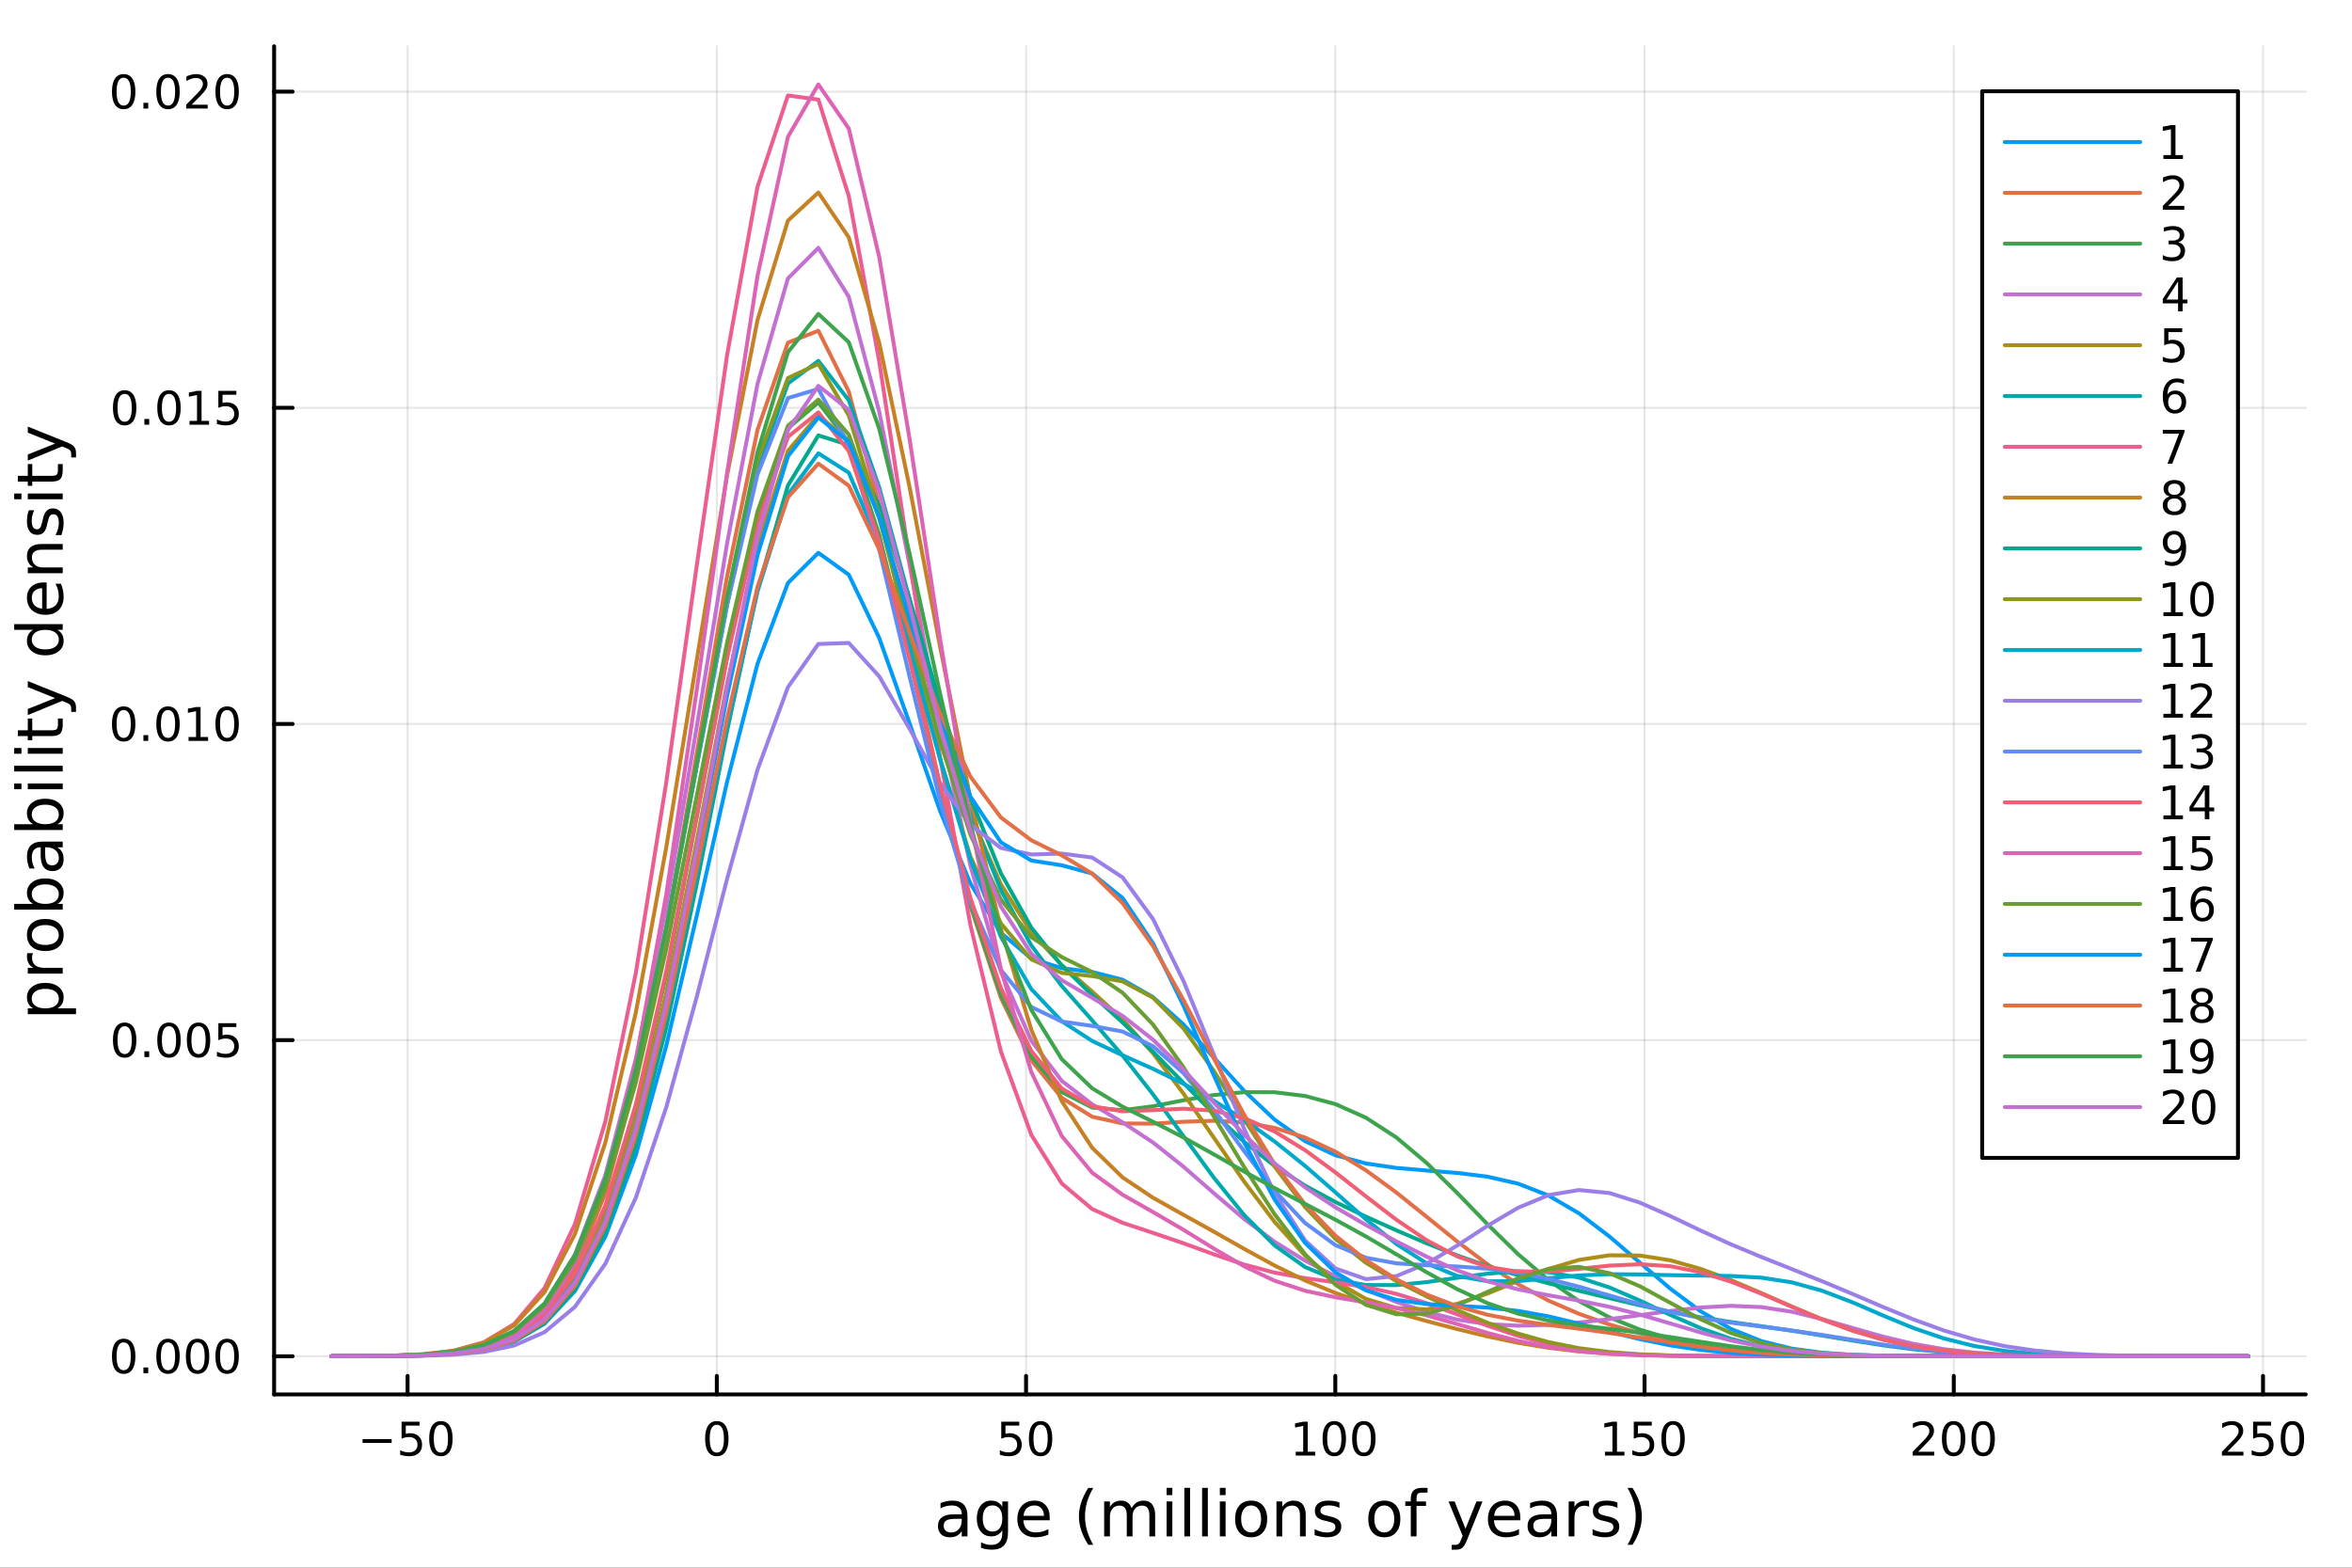 <svg xmlns="http://www.w3.org/2000/svg" xmlns:xlink="http://www.w3.org/1999/xlink" width="600" height="400" viewBox="0 0 2400 1600">
<rect x="0" y="0" width="2400" height="1600" fill="#333333" stroke="none"/>
<defs>
  <clipPath id="clip950">
    <rect x="0" y="0" width="2400" height="1600"></rect>
  </clipPath>
</defs>
<path clip-path="url(#clip950)" d="M0 1600 L2400 1600 L2400 0 L0 0  Z" fill="#ffffff" fill-rule="evenodd" fill-opacity="1"></path>
<defs>
  <clipPath id="clip951">
    <rect x="480" y="0" width="1681" height="1600"></rect>
  </clipPath>
</defs>
<path clip-path="url(#clip950)" d="M279.704 1423.18 L2352.76 1423.18 L2352.76 47.244 L279.704 47.244  Z" fill="#ffffff" fill-rule="evenodd" fill-opacity="1"></path>
<defs>
  <clipPath id="clip952">
    <rect x="279" y="47" width="2074" height="1377"></rect>
  </clipPath>
</defs>
<polyline clip-path="url(#clip952)" style="stroke:#000000; stroke-linecap:round; stroke-linejoin:round; stroke-width:2; stroke-opacity:0.1; fill:none" points="415.901,1423.18 415.901,47.244 "></polyline>
<polyline clip-path="url(#clip952)" style="stroke:#000000; stroke-linecap:round; stroke-linejoin:round; stroke-width:2; stroke-opacity:0.1; fill:none" points="731.452,1423.18 731.452,47.244 "></polyline>
<polyline clip-path="url(#clip952)" style="stroke:#000000; stroke-linecap:round; stroke-linejoin:round; stroke-width:2; stroke-opacity:0.1; fill:none" points="1047,1423.18 1047,47.244 "></polyline>
<polyline clip-path="url(#clip952)" style="stroke:#000000; stroke-linecap:round; stroke-linejoin:round; stroke-width:2; stroke-opacity:0.1; fill:none" points="1362.55,1423.18 1362.55,47.244 "></polyline>
<polyline clip-path="url(#clip952)" style="stroke:#000000; stroke-linecap:round; stroke-linejoin:round; stroke-width:2; stroke-opacity:0.1; fill:none" points="1678.1,1423.18 1678.1,47.244 "></polyline>
<polyline clip-path="url(#clip952)" style="stroke:#000000; stroke-linecap:round; stroke-linejoin:round; stroke-width:2; stroke-opacity:0.1; fill:none" points="1993.65,1423.18 1993.65,47.244 "></polyline>
<polyline clip-path="url(#clip952)" style="stroke:#000000; stroke-linecap:round; stroke-linejoin:round; stroke-width:2; stroke-opacity:0.1; fill:none" points="2309.2,1423.18 2309.2,47.244 "></polyline>
<polyline clip-path="url(#clip950)" style="stroke:#000000; stroke-linecap:round; stroke-linejoin:round; stroke-width:4; stroke-opacity:1; fill:none" points="279.704,1423.18 2352.76,1423.18 "></polyline>
<polyline clip-path="url(#clip950)" style="stroke:#000000; stroke-linecap:round; stroke-linejoin:round; stroke-width:4; stroke-opacity:1; fill:none" points="415.901,1423.18 415.901,1404.28 "></polyline>
<polyline clip-path="url(#clip950)" style="stroke:#000000; stroke-linecap:round; stroke-linejoin:round; stroke-width:4; stroke-opacity:1; fill:none" points="731.452,1423.18 731.452,1404.28 "></polyline>
<polyline clip-path="url(#clip950)" style="stroke:#000000; stroke-linecap:round; stroke-linejoin:round; stroke-width:4; stroke-opacity:1; fill:none" points="1047,1423.18 1047,1404.28 "></polyline>
<polyline clip-path="url(#clip950)" style="stroke:#000000; stroke-linecap:round; stroke-linejoin:round; stroke-width:4; stroke-opacity:1; fill:none" points="1362.55,1423.18 1362.55,1404.28 "></polyline>
<polyline clip-path="url(#clip950)" style="stroke:#000000; stroke-linecap:round; stroke-linejoin:round; stroke-width:4; stroke-opacity:1; fill:none" points="1678.1,1423.18 1678.1,1404.28 "></polyline>
<polyline clip-path="url(#clip950)" style="stroke:#000000; stroke-linecap:round; stroke-linejoin:round; stroke-width:4; stroke-opacity:1; fill:none" points="1993.65,1423.18 1993.65,1404.28 "></polyline>
<polyline clip-path="url(#clip950)" style="stroke:#000000; stroke-linecap:round; stroke-linejoin:round; stroke-width:4; stroke-opacity:1; fill:none" points="2309.2,1423.18 2309.2,1404.28 "></polyline>
<path clip-path="url(#clip950)" d="M369.964 1468.75 L399.64 1468.75 L399.64 1472.69 L369.964 1472.69 L369.964 1468.75 Z" fill="#000000" fill-rule="nonzero" fill-opacity="1"></path><path clip-path="url(#clip950)" d="M409.778 1451.02 L428.135 1451.02 L428.135 1454.96 L414.061 1454.96 L414.061 1463.43 Q415.079 1463.08 416.098 1462.92 Q417.116 1462.73 418.135 1462.73 Q423.922 1462.73 427.301 1465.9 Q430.681 1469.08 430.681 1474.49 Q430.681 1480.07 427.209 1483.17 Q423.737 1486.25 417.417 1486.25 Q415.241 1486.25 412.973 1485.88 Q410.727 1485.51 408.32 1484.77 L408.32 1480.07 Q410.403 1481.2 412.626 1481.76 Q414.848 1482.32 417.325 1482.32 Q421.329 1482.32 423.667 1480.21 Q426.005 1478.1 426.005 1474.49 Q426.005 1470.88 423.667 1468.77 Q421.329 1466.67 417.325 1466.67 Q415.45 1466.67 413.575 1467.08 Q411.723 1467.5 409.778 1468.38 L409.778 1451.02 Z" fill="#000000" fill-rule="nonzero" fill-opacity="1"></path><path clip-path="url(#clip950)" d="M449.894 1454.1 Q446.283 1454.1 444.454 1457.66 Q442.649 1461.2 442.649 1468.33 Q442.649 1475.44 444.454 1479.01 Q446.283 1482.55 449.894 1482.55 Q453.528 1482.55 455.334 1479.01 Q457.162 1475.44 457.162 1468.33 Q457.162 1461.2 455.334 1457.66 Q453.528 1454.1 449.894 1454.1 M449.894 1450.39 Q455.704 1450.39 458.76 1455 Q461.838 1459.58 461.838 1468.33 Q461.838 1477.06 458.76 1481.67 Q455.704 1486.25 449.894 1486.25 Q444.084 1486.25 441.005 1481.67 Q437.95 1477.06 437.95 1468.33 Q437.95 1459.58 441.005 1455 Q444.084 1450.39 449.894 1450.39 Z" fill="#000000" fill-rule="nonzero" fill-opacity="1"></path><path clip-path="url(#clip950)" d="M731.452 1454.1 Q727.841 1454.1 726.012 1457.66 Q724.206 1461.2 724.206 1468.33 Q724.206 1475.44 726.012 1479.01 Q727.841 1482.55 731.452 1482.55 Q735.086 1482.55 736.891 1479.01 Q738.72 1475.44 738.72 1468.33 Q738.72 1461.2 736.891 1457.66 Q735.086 1454.1 731.452 1454.1 M731.452 1450.39 Q737.262 1450.39 740.317 1455 Q743.396 1459.58 743.396 1468.33 Q743.396 1477.06 740.317 1481.67 Q737.262 1486.25 731.452 1486.25 Q725.641 1486.25 722.563 1481.67 Q719.507 1477.06 719.507 1468.33 Q719.507 1459.58 722.563 1455 Q725.641 1450.39 731.452 1450.39 Z" fill="#000000" fill-rule="nonzero" fill-opacity="1"></path><path clip-path="url(#clip950)" d="M1021.7 1451.02 L1040.06 1451.02 L1040.06 1454.96 L1025.98 1454.96 L1025.98 1463.43 Q1027 1463.08 1028.02 1462.92 Q1029.04 1462.73 1030.06 1462.73 Q1035.84 1462.73 1039.22 1465.9 Q1042.6 1469.08 1042.6 1474.49 Q1042.6 1480.07 1039.13 1483.17 Q1035.66 1486.25 1029.34 1486.25 Q1027.16 1486.25 1024.9 1485.88 Q1022.65 1485.51 1020.24 1484.77 L1020.24 1480.07 Q1022.33 1481.2 1024.55 1481.76 Q1026.77 1482.32 1029.25 1482.32 Q1033.25 1482.32 1035.59 1480.21 Q1037.93 1478.1 1037.93 1474.49 Q1037.93 1470.88 1035.59 1468.77 Q1033.25 1466.67 1029.25 1466.67 Q1027.37 1466.67 1025.5 1467.08 Q1023.65 1467.5 1021.7 1468.38 L1021.7 1451.02 Z" fill="#000000" fill-rule="nonzero" fill-opacity="1"></path><path clip-path="url(#clip950)" d="M1061.82 1454.1 Q1058.21 1454.1 1056.38 1457.66 Q1054.57 1461.2 1054.57 1468.33 Q1054.57 1475.44 1056.38 1479.01 Q1058.21 1482.55 1061.82 1482.55 Q1065.45 1482.55 1067.26 1479.01 Q1069.09 1475.44 1069.09 1468.33 Q1069.09 1461.2 1067.26 1457.66 Q1065.45 1454.1 1061.82 1454.1 M1061.82 1450.39 Q1067.63 1450.39 1070.68 1455 Q1073.76 1459.58 1073.76 1468.33 Q1073.76 1477.06 1070.68 1481.67 Q1067.63 1486.25 1061.82 1486.25 Q1056.01 1486.25 1052.93 1481.67 Q1049.87 1477.06 1049.87 1468.33 Q1049.87 1459.58 1052.93 1455 Q1056.01 1450.39 1061.82 1450.39 Z" fill="#000000" fill-rule="nonzero" fill-opacity="1"></path><path clip-path="url(#clip950)" d="M1322.16 1481.64 L1329.8 1481.64 L1329.8 1455.28 L1321.49 1456.95 L1321.49 1452.69 L1329.75 1451.02 L1334.43 1451.02 L1334.43 1481.64 L1342.07 1481.64 L1342.07 1485.58 L1322.16 1485.58 L1322.16 1481.64 Z" fill="#000000" fill-rule="nonzero" fill-opacity="1"></path><path clip-path="url(#clip950)" d="M1361.51 1454.1 Q1357.9 1454.1 1356.07 1457.66 Q1354.27 1461.2 1354.27 1468.33 Q1354.27 1475.44 1356.07 1479.01 Q1357.9 1482.55 1361.51 1482.55 Q1365.15 1482.55 1366.95 1479.01 Q1368.78 1475.44 1368.78 1468.33 Q1368.78 1461.2 1366.95 1457.66 Q1365.15 1454.1 1361.51 1454.1 M1361.51 1450.39 Q1367.32 1450.39 1370.38 1455 Q1373.46 1459.58 1373.46 1468.33 Q1373.46 1477.06 1370.38 1481.67 Q1367.32 1486.25 1361.51 1486.25 Q1355.7 1486.25 1352.62 1481.67 Q1349.57 1477.06 1349.57 1468.33 Q1349.57 1459.58 1352.62 1455 Q1355.7 1450.39 1361.51 1450.39 Z" fill="#000000" fill-rule="nonzero" fill-opacity="1"></path><path clip-path="url(#clip950)" d="M1391.67 1454.1 Q1388.06 1454.1 1386.23 1457.66 Q1384.43 1461.2 1384.43 1468.33 Q1384.43 1475.44 1386.23 1479.01 Q1388.06 1482.55 1391.67 1482.55 Q1395.31 1482.55 1397.11 1479.01 Q1398.94 1475.44 1398.94 1468.33 Q1398.94 1461.2 1397.11 1457.66 Q1395.31 1454.1 1391.67 1454.1 M1391.67 1450.39 Q1397.48 1450.39 1400.54 1455 Q1403.62 1459.58 1403.62 1468.33 Q1403.62 1477.06 1400.54 1481.67 Q1397.48 1486.25 1391.67 1486.25 Q1385.86 1486.25 1382.78 1481.67 Q1379.73 1477.06 1379.73 1468.33 Q1379.73 1459.58 1382.78 1455 Q1385.86 1450.39 1391.67 1450.39 Z" fill="#000000" fill-rule="nonzero" fill-opacity="1"></path><path clip-path="url(#clip950)" d="M1637.71 1481.64 L1645.35 1481.64 L1645.35 1455.28 L1637.04 1456.95 L1637.04 1452.69 L1645.3 1451.02 L1649.98 1451.02 L1649.98 1481.64 L1657.62 1481.64 L1657.62 1485.58 L1637.71 1485.58 L1637.71 1481.64 Z" fill="#000000" fill-rule="nonzero" fill-opacity="1"></path><path clip-path="url(#clip950)" d="M1667.11 1451.02 L1685.46 1451.02 L1685.46 1454.96 L1671.39 1454.96 L1671.39 1463.43 Q1672.41 1463.08 1673.43 1462.92 Q1674.45 1462.73 1675.46 1462.73 Q1681.25 1462.73 1684.63 1465.9 Q1688.01 1469.08 1688.01 1474.49 Q1688.01 1480.07 1684.54 1483.17 Q1681.07 1486.25 1674.75 1486.25 Q1672.57 1486.25 1670.3 1485.88 Q1668.06 1485.51 1665.65 1484.77 L1665.65 1480.07 Q1667.73 1481.2 1669.96 1481.76 Q1672.18 1482.32 1674.65 1482.32 Q1678.66 1482.32 1681 1480.21 Q1683.33 1478.1 1683.33 1474.49 Q1683.33 1470.88 1681 1468.77 Q1678.66 1466.67 1674.65 1466.67 Q1672.78 1466.67 1670.9 1467.08 Q1669.05 1467.5 1667.11 1468.38 L1667.11 1451.02 Z" fill="#000000" fill-rule="nonzero" fill-opacity="1"></path><path clip-path="url(#clip950)" d="M1707.22 1454.1 Q1703.61 1454.1 1701.78 1457.66 Q1699.98 1461.2 1699.98 1468.33 Q1699.98 1475.44 1701.78 1479.01 Q1703.61 1482.55 1707.22 1482.55 Q1710.86 1482.55 1712.66 1479.01 Q1714.49 1475.44 1714.49 1468.33 Q1714.49 1461.2 1712.66 1457.66 Q1710.86 1454.1 1707.22 1454.1 M1707.22 1450.39 Q1713.03 1450.39 1716.09 1455 Q1719.17 1459.58 1719.17 1468.33 Q1719.17 1477.06 1716.09 1481.67 Q1713.03 1486.25 1707.22 1486.25 Q1701.41 1486.25 1698.33 1481.67 Q1695.28 1477.06 1695.28 1468.33 Q1695.28 1459.58 1698.33 1455 Q1701.41 1450.39 1707.22 1450.39 Z" fill="#000000" fill-rule="nonzero" fill-opacity="1"></path><path clip-path="url(#clip950)" d="M1957.35 1481.64 L1973.67 1481.64 L1973.67 1485.58 L1951.72 1485.58 L1951.72 1481.64 Q1954.38 1478.89 1958.97 1474.26 Q1963.57 1469.61 1964.75 1468.27 Q1967 1465.74 1967.88 1464.01 Q1968.78 1462.25 1968.78 1460.56 Q1968.78 1457.8 1966.84 1456.07 Q1964.92 1454.33 1961.81 1454.33 Q1959.61 1454.33 1957.16 1455.09 Q1954.73 1455.86 1951.95 1457.41 L1951.95 1452.69 Q1954.78 1451.55 1957.23 1450.97 Q1959.68 1450.39 1961.72 1450.39 Q1967.09 1450.39 1970.29 1453.08 Q1973.48 1455.77 1973.48 1460.26 Q1973.48 1462.39 1972.67 1464.31 Q1971.88 1466.2 1969.78 1468.8 Q1969.2 1469.47 1966.1 1472.69 Q1962.99 1475.88 1957.35 1481.64 Z" fill="#000000" fill-rule="nonzero" fill-opacity="1"></path><path clip-path="url(#clip950)" d="M1993.48 1454.1 Q1989.87 1454.1 1988.04 1457.66 Q1986.23 1461.2 1986.23 1468.33 Q1986.23 1475.44 1988.04 1479.01 Q1989.87 1482.55 1993.48 1482.55 Q1997.11 1482.55 1998.92 1479.01 Q2000.75 1475.44 2000.75 1468.33 Q2000.75 1461.2 1998.92 1457.66 Q1997.11 1454.1 1993.48 1454.1 M1993.48 1450.39 Q1999.29 1450.39 2002.35 1455 Q2005.42 1459.58 2005.42 1468.33 Q2005.42 1477.06 2002.35 1481.67 Q1999.29 1486.25 1993.48 1486.25 Q1987.67 1486.25 1984.59 1481.67 Q1981.54 1477.06 1981.54 1468.33 Q1981.54 1459.58 1984.59 1455 Q1987.67 1450.39 1993.48 1450.39 Z" fill="#000000" fill-rule="nonzero" fill-opacity="1"></path><path clip-path="url(#clip950)" d="M2023.64 1454.1 Q2020.03 1454.1 2018.2 1457.66 Q2016.4 1461.2 2016.4 1468.33 Q2016.4 1475.44 2018.2 1479.01 Q2020.03 1482.55 2023.64 1482.55 Q2027.28 1482.55 2029.08 1479.01 Q2030.91 1475.44 2030.91 1468.33 Q2030.91 1461.2 2029.08 1457.66 Q2027.28 1454.1 2023.64 1454.1 M2023.64 1450.39 Q2029.45 1450.39 2032.51 1455 Q2035.59 1459.58 2035.59 1468.33 Q2035.59 1477.06 2032.51 1481.67 Q2029.45 1486.25 2023.64 1486.25 Q2017.83 1486.25 2014.75 1481.67 Q2011.7 1477.06 2011.7 1468.33 Q2011.7 1459.58 2014.75 1455 Q2017.83 1450.39 2023.64 1450.39 Z" fill="#000000" fill-rule="nonzero" fill-opacity="1"></path><path clip-path="url(#clip950)" d="M2272.9 1481.64 L2289.22 1481.64 L2289.22 1485.58 L2267.27 1485.58 L2267.27 1481.64 Q2269.93 1478.89 2274.52 1474.26 Q2279.12 1469.61 2280.3 1468.27 Q2282.55 1465.74 2283.43 1464.01 Q2284.33 1462.25 2284.33 1460.56 Q2284.33 1457.8 2282.39 1456.07 Q2280.47 1454.33 2277.36 1454.33 Q2275.17 1454.33 2272.71 1455.09 Q2270.28 1455.86 2267.5 1457.41 L2267.5 1452.69 Q2270.33 1451.55 2272.78 1450.97 Q2275.23 1450.39 2277.27 1450.39 Q2282.64 1450.39 2285.84 1453.08 Q2289.03 1455.77 2289.03 1460.26 Q2289.03 1462.39 2288.22 1464.31 Q2287.43 1466.2 2285.33 1468.8 Q2284.75 1469.47 2281.65 1472.69 Q2278.54 1475.88 2272.9 1481.64 Z" fill="#000000" fill-rule="nonzero" fill-opacity="1"></path><path clip-path="url(#clip950)" d="M2299.08 1451.02 L2317.43 1451.02 L2317.43 1454.96 L2303.36 1454.96 L2303.36 1463.43 Q2304.38 1463.08 2305.4 1462.92 Q2306.42 1462.73 2307.43 1462.73 Q2313.22 1462.73 2316.6 1465.9 Q2319.98 1469.08 2319.98 1474.49 Q2319.98 1480.07 2316.51 1483.17 Q2313.04 1486.25 2306.72 1486.25 Q2304.54 1486.25 2302.27 1485.88 Q2300.03 1485.51 2297.62 1484.77 L2297.62 1480.07 Q2299.7 1481.2 2301.92 1481.76 Q2304.15 1482.32 2306.62 1482.32 Q2310.63 1482.32 2312.97 1480.21 Q2315.3 1478.1 2315.3 1474.49 Q2315.3 1470.88 2312.97 1468.77 Q2310.63 1466.67 2306.62 1466.67 Q2304.75 1466.67 2302.87 1467.08 Q2301.02 1467.5 2299.08 1468.38 L2299.08 1451.02 Z" fill="#000000" fill-rule="nonzero" fill-opacity="1"></path><path clip-path="url(#clip950)" d="M2339.19 1454.1 Q2335.58 1454.1 2333.75 1457.66 Q2331.95 1461.2 2331.95 1468.33 Q2331.95 1475.44 2333.75 1479.01 Q2335.58 1482.55 2339.19 1482.55 Q2342.83 1482.55 2344.63 1479.01 Q2346.46 1475.44 2346.46 1468.33 Q2346.46 1461.2 2344.63 1457.66 Q2342.83 1454.1 2339.19 1454.1 M2339.19 1450.39 Q2345 1450.39 2348.06 1455 Q2351.14 1459.58 2351.14 1468.33 Q2351.14 1477.06 2348.06 1481.67 Q2345 1486.25 2339.19 1486.25 Q2333.38 1486.25 2330.3 1481.67 Q2327.25 1477.06 2327.25 1468.33 Q2327.25 1459.58 2330.3 1455 Q2333.38 1450.39 2339.19 1450.39 Z" fill="#000000" fill-rule="nonzero" fill-opacity="1"></path><path clip-path="url(#clip950)" d="M975.537 1550.12 Q968.44 1550.12 965.702 1551.75 Q962.965 1553.37 962.965 1557.29 Q962.965 1560.4 965.002 1562.25 Q967.071 1564.07 970.604 1564.07 Q975.474 1564.07 978.402 1560.63 Q981.362 1557.16 981.362 1551.43 L981.362 1550.12 L975.537 1550.12 M987.218 1547.71 L987.218 1568.04 L981.362 1568.04 L981.362 1562.63 Q979.357 1565.88 976.365 1567.44 Q973.373 1568.97 969.044 1568.97 Q963.57 1568.97 960.323 1565.91 Q957.109 1562.82 957.109 1557.67 Q957.109 1551.65 961.119 1548.6 Q965.161 1545.54 973.15 1545.54 L981.362 1545.54 L981.362 1544.97 Q981.362 1540.93 978.688 1538.73 Q976.047 1536.5 971.24 1536.5 Q968.185 1536.5 965.289 1537.23 Q962.392 1537.97 959.719 1539.43 L959.719 1534.02 Q962.933 1532.78 965.957 1532.17 Q968.981 1531.54 971.845 1531.54 Q979.58 1531.54 983.399 1535.55 Q987.218 1539.56 987.218 1547.71 Z" fill="#000000" fill-rule="nonzero" fill-opacity="1"></path><path clip-path="url(#clip950)" d="M1022.74 1549.81 Q1022.74 1543.44 1020.1 1539.94 Q1017.49 1536.44 1012.74 1536.44 Q1008.03 1536.44 1005.39 1539.94 Q1002.78 1543.44 1002.78 1549.81 Q1002.78 1556.14 1005.39 1559.64 Q1008.03 1563.14 1012.74 1563.14 Q1017.49 1563.14 1020.1 1559.64 Q1022.74 1556.14 1022.74 1549.81 M1028.6 1563.62 Q1028.6 1572.72 1024.55 1577.15 Q1020.51 1581.6 1012.17 1581.6 Q1009.08 1581.6 1006.35 1581.13 Q1003.61 1580.68 1001.03 1579.72 L1001.03 1574.03 Q1003.61 1575.43 1006.12 1576.1 Q1008.64 1576.76 1011.25 1576.76 Q1017.01 1576.76 1019.87 1573.74 Q1022.74 1570.75 1022.74 1564.67 L1022.74 1561.77 Q1020.92 1564.92 1018.09 1566.48 Q1015.26 1568.04 1011.31 1568.04 Q1004.76 1568.04 1000.75 1563.05 Q996.735 1558.05 996.735 1549.81 Q996.735 1541.53 1000.75 1536.53 Q1004.76 1531.54 1011.31 1531.54 Q1015.26 1531.54 1018.09 1533.1 Q1020.92 1534.66 1022.74 1537.81 L1022.74 1532.4 L1028.6 1532.4 L1028.6 1563.62 Z" fill="#000000" fill-rule="nonzero" fill-opacity="1"></path><path clip-path="url(#clip950)" d="M1071.15 1548.76 L1071.15 1551.62 L1044.22 1551.62 Q1044.61 1557.67 1047.85 1560.85 Q1051.13 1564 1056.95 1564 Q1060.33 1564 1063.48 1563.17 Q1066.66 1562.35 1069.78 1560.69 L1069.78 1566.23 Q1066.63 1567.57 1063.32 1568.27 Q1060.01 1568.97 1056.6 1568.97 Q1048.07 1568.97 1043.08 1564 Q1038.11 1559.04 1038.11 1550.57 Q1038.11 1541.82 1042.82 1536.69 Q1047.57 1531.54 1055.59 1531.54 Q1062.78 1531.54 1066.95 1536.18 Q1071.15 1540.8 1071.15 1548.76 M1065.29 1547.04 Q1065.23 1542.23 1062.59 1539.37 Q1059.98 1536.5 1055.65 1536.5 Q1050.75 1536.5 1047.79 1539.27 Q1044.86 1542.04 1044.41 1547.07 L1065.29 1547.04 Z" fill="#000000" fill-rule="nonzero" fill-opacity="1"></path><path clip-path="url(#clip950)" d="M1115.55 1518.58 Q1111.29 1525.9 1109.22 1533.06 Q1107.15 1540.23 1107.15 1547.58 Q1107.15 1554.93 1109.22 1562.16 Q1111.32 1569.35 1115.55 1576.64 L1110.46 1576.64 Q1105.68 1569.16 1103.3 1561.93 Q1100.94 1554.71 1100.94 1547.58 Q1100.94 1540.48 1103.3 1533.29 Q1105.65 1526.09 1110.46 1518.58 L1115.55 1518.58 Z" fill="#000000" fill-rule="nonzero" fill-opacity="1"></path><path clip-path="url(#clip950)" d="M1154.67 1539.24 Q1156.86 1535.29 1159.92 1533.41 Q1162.98 1531.54 1167.11 1531.54 Q1172.68 1531.54 1175.71 1535.45 Q1178.73 1539.33 1178.73 1546.53 L1178.73 1568.04 L1172.84 1568.04 L1172.84 1546.72 Q1172.84 1541.59 1171.03 1539.11 Q1169.21 1536.63 1165.49 1536.63 Q1160.94 1536.63 1158.3 1539.65 Q1155.65 1542.68 1155.65 1547.9 L1155.65 1568.04 L1149.77 1568.04 L1149.77 1546.72 Q1149.77 1541.56 1147.95 1539.11 Q1146.14 1536.63 1142.35 1536.63 Q1137.86 1536.63 1135.22 1539.68 Q1132.58 1542.71 1132.58 1547.9 L1132.58 1568.04 L1126.69 1568.04 L1126.69 1532.4 L1132.58 1532.4 L1132.58 1537.93 Q1134.58 1534.66 1137.39 1533.1 Q1140.19 1531.54 1144.04 1531.54 Q1147.92 1531.54 1150.63 1533.51 Q1153.36 1535.48 1154.67 1539.24 Z" fill="#000000" fill-rule="nonzero" fill-opacity="1"></path><path clip-path="url(#clip950)" d="M1190.41 1532.4 L1196.27 1532.4 L1196.27 1568.04 L1190.41 1568.04 L1190.41 1532.4 M1190.41 1518.52 L1196.27 1518.52 L1196.27 1525.93 L1190.41 1525.93 L1190.41 1518.52 Z" fill="#000000" fill-rule="nonzero" fill-opacity="1"></path><path clip-path="url(#clip950)" d="M1208.52 1518.52 L1214.38 1518.52 L1214.38 1568.04 L1208.52 1568.04 L1208.52 1518.52 Z" fill="#000000" fill-rule="nonzero" fill-opacity="1"></path><path clip-path="url(#clip950)" d="M1226.63 1518.52 L1232.49 1518.52 L1232.49 1568.04 L1226.63 1568.04 L1226.63 1518.52 Z" fill="#000000" fill-rule="nonzero" fill-opacity="1"></path><path clip-path="url(#clip950)" d="M1244.74 1532.4 L1250.6 1532.4 L1250.6 1568.04 L1244.74 1568.04 L1244.74 1532.4 M1244.74 1518.52 L1250.6 1518.52 L1250.6 1525.93 L1244.74 1525.93 L1244.74 1518.52 Z" fill="#000000" fill-rule="nonzero" fill-opacity="1"></path><path clip-path="url(#clip950)" d="M1276.67 1536.5 Q1271.96 1536.5 1269.22 1540.19 Q1266.48 1543.85 1266.48 1550.25 Q1266.48 1556.65 1269.19 1560.34 Q1271.92 1564 1276.67 1564 Q1281.35 1564 1284.08 1560.31 Q1286.82 1556.62 1286.82 1550.25 Q1286.82 1543.92 1284.08 1540.23 Q1281.35 1536.5 1276.67 1536.5 M1276.67 1531.54 Q1284.31 1531.54 1288.67 1536.5 Q1293.03 1541.47 1293.03 1550.25 Q1293.03 1559 1288.67 1564 Q1284.31 1568.97 1276.67 1568.97 Q1269 1568.97 1264.64 1564 Q1260.31 1559 1260.31 1550.25 Q1260.31 1541.47 1264.64 1536.5 Q1269 1531.54 1276.67 1531.54 Z" fill="#000000" fill-rule="nonzero" fill-opacity="1"></path><path clip-path="url(#clip950)" d="M1332.37 1546.53 L1332.37 1568.04 L1326.51 1568.04 L1326.51 1546.72 Q1326.51 1541.66 1324.54 1539.14 Q1322.56 1536.63 1318.62 1536.63 Q1313.87 1536.63 1311.14 1539.65 Q1308.4 1542.68 1308.4 1547.9 L1308.4 1568.04 L1302.51 1568.04 L1302.51 1532.4 L1308.4 1532.4 L1308.4 1537.93 Q1310.5 1534.72 1313.33 1533.13 Q1316.2 1531.54 1319.92 1531.54 Q1326.06 1531.54 1329.22 1535.36 Q1332.37 1539.14 1332.37 1546.53 Z" fill="#000000" fill-rule="nonzero" fill-opacity="1"></path><path clip-path="url(#clip950)" d="M1366.77 1533.45 L1366.77 1538.98 Q1364.29 1537.71 1361.62 1537.07 Q1358.94 1536.44 1356.08 1536.44 Q1351.72 1536.44 1349.52 1537.77 Q1347.36 1539.11 1347.36 1541.79 Q1347.36 1543.82 1348.92 1545 Q1350.48 1546.15 1355.19 1547.2 L1357.19 1547.64 Q1363.43 1548.98 1366.04 1551.43 Q1368.68 1553.85 1368.68 1558.21 Q1368.68 1563.17 1364.74 1566.07 Q1360.82 1568.97 1353.95 1568.97 Q1351.08 1568.97 1347.96 1568.39 Q1344.88 1567.85 1341.44 1566.74 L1341.44 1560.69 Q1344.68 1562.38 1347.84 1563.24 Q1350.99 1564.07 1354.07 1564.07 Q1358.21 1564.07 1360.44 1562.66 Q1362.67 1561.23 1362.67 1558.65 Q1362.67 1556.27 1361.04 1554.99 Q1359.45 1553.72 1354.01 1552.54 L1351.97 1552.07 Q1346.53 1550.92 1344.11 1548.56 Q1341.69 1546.18 1341.69 1542.04 Q1341.69 1537.01 1345.26 1534.27 Q1348.82 1531.54 1355.38 1531.54 Q1358.63 1531.54 1361.49 1532.01 Q1364.35 1532.49 1366.77 1533.45 Z" fill="#000000" fill-rule="nonzero" fill-opacity="1"></path><path clip-path="url(#clip950)" d="M1412.54 1536.5 Q1407.83 1536.5 1405.1 1540.19 Q1402.36 1543.85 1402.36 1550.25 Q1402.36 1556.65 1405.06 1560.34 Q1407.8 1564 1412.54 1564 Q1417.22 1564 1419.96 1560.31 Q1422.7 1556.62 1422.7 1550.25 Q1422.7 1543.92 1419.96 1540.23 Q1417.22 1536.5 1412.54 1536.5 M1412.54 1531.54 Q1420.18 1531.54 1424.54 1536.5 Q1428.9 1541.47 1428.9 1550.25 Q1428.9 1559 1424.54 1564 Q1420.18 1568.97 1412.54 1568.97 Q1404.87 1568.97 1400.51 1564 Q1396.18 1559 1396.18 1550.25 Q1396.18 1541.47 1400.51 1536.5 Q1404.87 1531.54 1412.54 1531.54 Z" fill="#000000" fill-rule="nonzero" fill-opacity="1"></path><path clip-path="url(#clip950)" d="M1456.66 1518.52 L1456.66 1523.39 L1451.06 1523.39 Q1447.9 1523.39 1446.66 1524.66 Q1445.45 1525.93 1445.45 1529.24 L1445.45 1532.4 L1455.1 1532.4 L1455.1 1536.95 L1445.45 1536.95 L1445.45 1568.04 L1439.57 1568.04 L1439.57 1536.95 L1433.96 1536.95 L1433.96 1532.4 L1439.57 1532.4 L1439.57 1529.91 Q1439.57 1523.96 1442.33 1521.26 Q1445.1 1518.52 1451.12 1518.52 L1456.66 1518.52 Z" fill="#000000" fill-rule="nonzero" fill-opacity="1"></path><path clip-path="url(#clip950)" d="M1497.11 1571.35 Q1494.63 1577.72 1492.27 1579.66 Q1489.92 1581.6 1485.97 1581.6 L1481.29 1581.6 L1481.29 1576.7 L1484.73 1576.7 Q1487.15 1576.7 1488.49 1575.56 Q1489.82 1574.41 1491.45 1570.14 L1492.5 1567.47 L1478.08 1532.4 L1484.28 1532.4 L1495.42 1560.28 L1506.56 1532.4 L1512.77 1532.4 L1497.11 1571.35 Z" fill="#000000" fill-rule="nonzero" fill-opacity="1"></path><path clip-path="url(#clip950)" d="M1551.35 1548.76 L1551.35 1551.62 L1524.42 1551.62 Q1524.8 1557.67 1528.05 1560.85 Q1531.33 1564 1537.15 1564 Q1540.53 1564 1543.68 1563.17 Q1546.86 1562.35 1549.98 1560.69 L1549.98 1566.23 Q1546.83 1567.57 1543.52 1568.27 Q1540.21 1568.97 1536.8 1568.97 Q1528.27 1568.97 1523.27 1564 Q1518.31 1559.04 1518.31 1550.57 Q1518.31 1541.82 1523.02 1536.69 Q1527.76 1531.54 1535.78 1531.54 Q1542.98 1531.54 1547.15 1536.18 Q1551.35 1540.8 1551.35 1548.76 M1545.49 1547.04 Q1545.43 1542.23 1542.79 1539.37 Q1540.18 1536.5 1535.85 1536.5 Q1530.95 1536.5 1527.99 1539.27 Q1525.06 1542.04 1524.61 1547.07 L1545.49 1547.04 Z" fill="#000000" fill-rule="nonzero" fill-opacity="1"></path><path clip-path="url(#clip950)" d="M1577.16 1550.12 Q1570.06 1550.12 1567.33 1551.75 Q1564.59 1553.37 1564.59 1557.29 Q1564.59 1560.4 1566.62 1562.25 Q1568.69 1564.07 1572.23 1564.07 Q1577.1 1564.07 1580.02 1560.63 Q1582.98 1557.16 1582.98 1551.43 L1582.98 1550.12 L1577.16 1550.12 M1588.84 1547.71 L1588.84 1568.04 L1582.98 1568.04 L1582.98 1562.63 Q1580.98 1565.88 1577.99 1567.44 Q1575 1568.97 1570.67 1568.97 Q1565.19 1568.97 1561.95 1565.91 Q1558.73 1562.82 1558.73 1557.67 Q1558.73 1551.65 1562.74 1548.6 Q1566.78 1545.54 1574.77 1545.54 L1582.98 1545.54 L1582.98 1544.97 Q1582.98 1540.93 1580.31 1538.73 Q1577.67 1536.5 1572.86 1536.5 Q1569.81 1536.5 1566.91 1537.23 Q1564.02 1537.97 1561.34 1539.43 L1561.34 1534.02 Q1564.56 1532.78 1567.58 1532.17 Q1570.6 1531.54 1573.47 1531.54 Q1581.2 1531.54 1585.02 1535.55 Q1588.84 1539.56 1588.84 1547.71 Z" fill="#000000" fill-rule="nonzero" fill-opacity="1"></path><path clip-path="url(#clip950)" d="M1621.56 1537.87 Q1620.57 1537.3 1619.4 1537.04 Q1618.25 1536.76 1616.85 1536.76 Q1611.89 1536.76 1609.21 1540 Q1606.57 1543.22 1606.57 1549.27 L1606.57 1568.04 L1600.68 1568.04 L1600.68 1532.4 L1606.57 1532.4 L1606.57 1537.93 Q1608.42 1534.69 1611.38 1533.13 Q1614.34 1531.54 1618.57 1531.54 Q1619.17 1531.54 1619.91 1531.63 Q1620.64 1531.7 1621.53 1531.85 L1621.56 1537.87 Z" fill="#000000" fill-rule="nonzero" fill-opacity="1"></path><path clip-path="url(#clip950)" d="M1650.43 1533.45 L1650.43 1538.98 Q1647.95 1537.71 1645.27 1537.07 Q1642.6 1536.44 1639.74 1536.44 Q1635.37 1536.44 1633.18 1537.77 Q1631.01 1539.11 1631.01 1541.79 Q1631.01 1543.82 1632.57 1545 Q1634.13 1546.15 1638.84 1547.2 L1640.85 1547.64 Q1647.09 1548.98 1649.7 1551.43 Q1652.34 1553.85 1652.34 1558.21 Q1652.34 1563.17 1648.39 1566.07 Q1644.48 1568.97 1637.6 1568.97 Q1634.74 1568.97 1631.62 1568.39 Q1628.53 1567.85 1625.09 1566.74 L1625.09 1560.69 Q1628.34 1562.38 1631.49 1563.24 Q1634.64 1564.07 1637.73 1564.07 Q1641.87 1564.07 1644.1 1562.66 Q1646.32 1561.23 1646.32 1558.65 Q1646.32 1556.27 1644.7 1554.99 Q1643.11 1553.72 1637.67 1552.54 L1635.63 1552.07 Q1630.19 1550.92 1627.77 1548.56 Q1625.35 1546.18 1625.35 1542.04 Q1625.35 1537.01 1628.91 1534.27 Q1632.48 1531.54 1639.03 1531.54 Q1642.28 1531.54 1645.15 1532.01 Q1648.01 1532.49 1650.43 1533.45 Z" fill="#000000" fill-rule="nonzero" fill-opacity="1"></path><path clip-path="url(#clip950)" d="M1660.74 1518.58 L1665.83 1518.58 Q1670.61 1526.09 1672.96 1533.29 Q1675.35 1540.48 1675.35 1547.58 Q1675.35 1554.71 1672.96 1561.93 Q1670.61 1569.16 1665.83 1576.64 L1660.74 1576.64 Q1664.98 1569.35 1667.04 1562.16 Q1669.14 1554.93 1669.14 1547.58 Q1669.14 1540.23 1667.04 1533.06 Q1664.98 1525.9 1660.74 1518.58 Z" fill="#000000" fill-rule="nonzero" fill-opacity="1"></path><polyline clip-path="url(#clip952)" style="stroke:#000000; stroke-linecap:round; stroke-linejoin:round; stroke-width:2; stroke-opacity:0.1; fill:none" points="279.704,1384.24 2352.76,1384.24 "></polyline>
<polyline clip-path="url(#clip952)" style="stroke:#000000; stroke-linecap:round; stroke-linejoin:round; stroke-width:2; stroke-opacity:0.1; fill:none" points="279.704,1061.56 2352.76,1061.56 "></polyline>
<polyline clip-path="url(#clip952)" style="stroke:#000000; stroke-linecap:round; stroke-linejoin:round; stroke-width:2; stroke-opacity:0.1; fill:none" points="279.704,738.88 2352.76,738.88 "></polyline>
<polyline clip-path="url(#clip952)" style="stroke:#000000; stroke-linecap:round; stroke-linejoin:round; stroke-width:2; stroke-opacity:0.1; fill:none" points="279.704,416.201 2352.76,416.201 "></polyline>
<polyline clip-path="url(#clip952)" style="stroke:#000000; stroke-linecap:round; stroke-linejoin:round; stroke-width:2; stroke-opacity:0.1; fill:none" points="279.704,93.522 2352.76,93.522 "></polyline>
<polyline clip-path="url(#clip950)" style="stroke:#000000; stroke-linecap:round; stroke-linejoin:round; stroke-width:4; stroke-opacity:1; fill:none" points="279.704,1423.18 279.704,47.244 "></polyline>
<polyline clip-path="url(#clip950)" style="stroke:#000000; stroke-linecap:round; stroke-linejoin:round; stroke-width:4; stroke-opacity:1; fill:none" points="279.704,1384.24 298.602,1384.24 "></polyline>
<polyline clip-path="url(#clip950)" style="stroke:#000000; stroke-linecap:round; stroke-linejoin:round; stroke-width:4; stroke-opacity:1; fill:none" points="279.704,1061.56 298.602,1061.56 "></polyline>
<polyline clip-path="url(#clip950)" style="stroke:#000000; stroke-linecap:round; stroke-linejoin:round; stroke-width:4; stroke-opacity:1; fill:none" points="279.704,738.88 298.602,738.88 "></polyline>
<polyline clip-path="url(#clip950)" style="stroke:#000000; stroke-linecap:round; stroke-linejoin:round; stroke-width:4; stroke-opacity:1; fill:none" points="279.704,416.201 298.602,416.201 "></polyline>
<polyline clip-path="url(#clip950)" style="stroke:#000000; stroke-linecap:round; stroke-linejoin:round; stroke-width:4; stroke-opacity:1; fill:none" points="279.704,93.522 298.602,93.522 "></polyline>
<path clip-path="url(#clip950)" d="M126.205 1370.04 Q122.593 1370.04 120.765 1373.6 Q118.959 1377.14 118.959 1384.27 Q118.959 1391.38 120.765 1394.94 Q122.593 1398.49 126.205 1398.49 Q129.839 1398.49 131.644 1394.94 Q133.473 1391.38 133.473 1384.27 Q133.473 1377.14 131.644 1373.6 Q129.839 1370.04 126.205 1370.04 M126.205 1366.33 Q132.015 1366.33 135.07 1370.94 Q138.149 1375.52 138.149 1384.27 Q138.149 1393 135.07 1397.61 Q132.015 1402.19 126.205 1402.19 Q120.394 1402.19 117.316 1397.61 Q114.26 1393 114.26 1384.27 Q114.26 1375.52 117.316 1370.94 Q120.394 1366.33 126.205 1366.33 Z" fill="#000000" fill-rule="nonzero" fill-opacity="1"></path><path clip-path="url(#clip950)" d="M146.366 1395.64 L151.251 1395.64 L151.251 1401.52 L146.366 1401.52 L146.366 1395.64 Z" fill="#000000" fill-rule="nonzero" fill-opacity="1"></path><path clip-path="url(#clip950)" d="M171.436 1370.04 Q167.825 1370.04 165.996 1373.6 Q164.19 1377.14 164.19 1384.27 Q164.19 1391.38 165.996 1394.94 Q167.825 1398.49 171.436 1398.49 Q175.07 1398.49 176.876 1394.94 Q178.704 1391.38 178.704 1384.27 Q178.704 1377.14 176.876 1373.6 Q175.07 1370.04 171.436 1370.04 M171.436 1366.33 Q177.246 1366.33 180.301 1370.94 Q183.38 1375.52 183.38 1384.27 Q183.38 1393 180.301 1397.61 Q177.246 1402.19 171.436 1402.19 Q165.626 1402.19 162.547 1397.61 Q159.491 1393 159.491 1384.27 Q159.491 1375.52 162.547 1370.94 Q165.626 1366.33 171.436 1366.33 Z" fill="#000000" fill-rule="nonzero" fill-opacity="1"></path><path clip-path="url(#clip950)" d="M201.598 1370.04 Q197.987 1370.04 196.158 1373.6 Q194.352 1377.14 194.352 1384.27 Q194.352 1391.38 196.158 1394.94 Q197.987 1398.49 201.598 1398.49 Q205.232 1398.49 207.037 1394.94 Q208.866 1391.38 208.866 1384.27 Q208.866 1377.14 207.037 1373.6 Q205.232 1370.04 201.598 1370.04 M201.598 1366.33 Q207.408 1366.33 210.463 1370.94 Q213.542 1375.52 213.542 1384.27 Q213.542 1393 210.463 1397.61 Q207.408 1402.19 201.598 1402.19 Q195.787 1402.19 192.709 1397.61 Q189.653 1393 189.653 1384.27 Q189.653 1375.52 192.709 1370.94 Q195.787 1366.33 201.598 1366.33 Z" fill="#000000" fill-rule="nonzero" fill-opacity="1"></path><path clip-path="url(#clip950)" d="M231.76 1370.04 Q228.148 1370.04 226.32 1373.6 Q224.514 1377.14 224.514 1384.27 Q224.514 1391.38 226.32 1394.94 Q228.148 1398.49 231.76 1398.49 Q235.394 1398.49 237.199 1394.94 Q239.028 1391.38 239.028 1384.27 Q239.028 1377.14 237.199 1373.6 Q235.394 1370.04 231.76 1370.04 M231.76 1366.33 Q237.57 1366.33 240.625 1370.94 Q243.704 1375.52 243.704 1384.27 Q243.704 1393 240.625 1397.61 Q237.57 1402.19 231.76 1402.19 Q225.949 1402.19 222.871 1397.61 Q219.815 1393 219.815 1384.27 Q219.815 1375.52 222.871 1370.94 Q225.949 1366.33 231.76 1366.33 Z" fill="#000000" fill-rule="nonzero" fill-opacity="1"></path><path clip-path="url(#clip950)" d="M127.2 1047.36 Q123.589 1047.36 121.76 1050.92 Q119.955 1054.46 119.955 1061.59 Q119.955 1068.7 121.76 1072.27 Q123.589 1075.81 127.2 1075.81 Q130.834 1075.81 132.64 1072.27 Q134.468 1068.7 134.468 1061.59 Q134.468 1054.46 132.64 1050.92 Q130.834 1047.36 127.2 1047.36 M127.2 1043.65 Q133.01 1043.65 136.066 1048.26 Q139.144 1052.84 139.144 1061.59 Q139.144 1070.32 136.066 1074.93 Q133.01 1079.51 127.2 1079.51 Q121.39 1079.51 118.311 1074.93 Q115.256 1070.32 115.256 1061.59 Q115.256 1052.84 118.311 1048.26 Q121.39 1043.65 127.2 1043.65 Z" fill="#000000" fill-rule="nonzero" fill-opacity="1"></path><path clip-path="url(#clip950)" d="M147.362 1072.96 L152.246 1072.96 L152.246 1078.84 L147.362 1078.84 L147.362 1072.96 Z" fill="#000000" fill-rule="nonzero" fill-opacity="1"></path><path clip-path="url(#clip950)" d="M172.431 1047.36 Q168.82 1047.36 166.991 1050.92 Q165.186 1054.46 165.186 1061.59 Q165.186 1068.7 166.991 1072.27 Q168.82 1075.81 172.431 1075.81 Q176.065 1075.81 177.871 1072.27 Q179.7 1068.7 179.7 1061.59 Q179.7 1054.46 177.871 1050.92 Q176.065 1047.36 172.431 1047.36 M172.431 1043.65 Q178.241 1043.65 181.297 1048.26 Q184.376 1052.84 184.376 1061.59 Q184.376 1070.32 181.297 1074.93 Q178.241 1079.51 172.431 1079.51 Q166.621 1079.51 163.542 1074.93 Q160.487 1070.32 160.487 1061.59 Q160.487 1052.84 163.542 1048.26 Q166.621 1043.65 172.431 1043.65 Z" fill="#000000" fill-rule="nonzero" fill-opacity="1"></path><path clip-path="url(#clip950)" d="M202.593 1047.36 Q198.982 1047.36 197.153 1050.92 Q195.348 1054.46 195.348 1061.59 Q195.348 1068.7 197.153 1072.27 Q198.982 1075.81 202.593 1075.81 Q206.227 1075.81 208.033 1072.27 Q209.861 1068.7 209.861 1061.59 Q209.861 1054.46 208.033 1050.92 Q206.227 1047.36 202.593 1047.36 M202.593 1043.65 Q208.403 1043.65 211.459 1048.26 Q214.537 1052.84 214.537 1061.59 Q214.537 1070.32 211.459 1074.93 Q208.403 1079.51 202.593 1079.51 Q196.783 1079.51 193.704 1074.93 Q190.649 1070.32 190.649 1061.59 Q190.649 1052.84 193.704 1048.26 Q196.783 1043.65 202.593 1043.65 Z" fill="#000000" fill-rule="nonzero" fill-opacity="1"></path><path clip-path="url(#clip950)" d="M222.801 1044.28 L241.158 1044.28 L241.158 1048.21 L227.084 1048.21 L227.084 1056.69 Q228.102 1056.34 229.121 1056.18 Q230.139 1055.99 231.158 1055.99 Q236.945 1055.99 240.324 1059.16 Q243.704 1062.33 243.704 1067.75 Q243.704 1073.33 240.232 1076.43 Q236.76 1079.51 230.44 1079.51 Q228.264 1079.51 225.996 1079.14 Q223.75 1078.77 221.343 1078.03 L221.343 1073.33 Q223.426 1074.46 225.648 1075.02 Q227.871 1075.58 230.347 1075.58 Q234.352 1075.58 236.69 1073.47 Q239.028 1071.36 239.028 1067.75 Q239.028 1064.14 236.69 1062.03 Q234.352 1059.93 230.347 1059.93 Q228.473 1059.93 226.598 1060.34 Q224.746 1060.76 222.801 1061.64 L222.801 1044.28 Z" fill="#000000" fill-rule="nonzero" fill-opacity="1"></path><path clip-path="url(#clip950)" d="M126.205 724.679 Q122.593 724.679 120.765 728.244 Q118.959 731.785 118.959 738.915 Q118.959 746.021 120.765 749.586 Q122.593 753.128 126.205 753.128 Q129.839 753.128 131.644 749.586 Q133.473 746.021 133.473 738.915 Q133.473 731.785 131.644 728.244 Q129.839 724.679 126.205 724.679 M126.205 720.975 Q132.015 720.975 135.07 725.582 Q138.149 730.165 138.149 738.915 Q138.149 747.642 135.07 752.248 Q132.015 756.832 126.205 756.832 Q120.394 756.832 117.316 752.248 Q114.26 747.642 114.26 738.915 Q114.26 730.165 117.316 725.582 Q120.394 720.975 126.205 720.975 Z" fill="#000000" fill-rule="nonzero" fill-opacity="1"></path><path clip-path="url(#clip950)" d="M146.366 750.281 L151.251 750.281 L151.251 756.16 L146.366 756.16 L146.366 750.281 Z" fill="#000000" fill-rule="nonzero" fill-opacity="1"></path><path clip-path="url(#clip950)" d="M171.436 724.679 Q167.825 724.679 165.996 728.244 Q164.19 731.785 164.19 738.915 Q164.19 746.021 165.996 749.586 Q167.825 753.128 171.436 753.128 Q175.07 753.128 176.876 749.586 Q178.704 746.021 178.704 738.915 Q178.704 731.785 176.876 728.244 Q175.07 724.679 171.436 724.679 M171.436 720.975 Q177.246 720.975 180.301 725.582 Q183.38 730.165 183.38 738.915 Q183.38 747.642 180.301 752.248 Q177.246 756.832 171.436 756.832 Q165.626 756.832 162.547 752.248 Q159.491 747.642 159.491 738.915 Q159.491 730.165 162.547 725.582 Q165.626 720.975 171.436 720.975 Z" fill="#000000" fill-rule="nonzero" fill-opacity="1"></path><path clip-path="url(#clip950)" d="M192.408 752.225 L200.047 752.225 L200.047 725.86 L191.737 727.526 L191.737 723.267 L200 721.6 L204.676 721.6 L204.676 752.225 L212.315 752.225 L212.315 756.16 L192.408 756.16 L192.408 752.225 Z" fill="#000000" fill-rule="nonzero" fill-opacity="1"></path><path clip-path="url(#clip950)" d="M231.76 724.679 Q228.148 724.679 226.32 728.244 Q224.514 731.785 224.514 738.915 Q224.514 746.021 226.32 749.586 Q228.148 753.128 231.76 753.128 Q235.394 753.128 237.199 749.586 Q239.028 746.021 239.028 738.915 Q239.028 731.785 237.199 728.244 Q235.394 724.679 231.76 724.679 M231.76 720.975 Q237.57 720.975 240.625 725.582 Q243.704 730.165 243.704 738.915 Q243.704 747.642 240.625 752.248 Q237.57 756.832 231.76 756.832 Q225.949 756.832 222.871 752.248 Q219.815 747.642 219.815 738.915 Q219.815 730.165 222.871 725.582 Q225.949 720.975 231.76 720.975 Z" fill="#000000" fill-rule="nonzero" fill-opacity="1"></path><path clip-path="url(#clip950)" d="M127.2 402 Q123.589 402 121.76 405.565 Q119.955 409.106 119.955 416.236 Q119.955 423.342 121.76 426.907 Q123.589 430.449 127.2 430.449 Q130.834 430.449 132.64 426.907 Q134.468 423.342 134.468 416.236 Q134.468 409.106 132.64 405.565 Q130.834 402 127.2 402 M127.2 398.296 Q133.01 398.296 136.066 402.903 Q139.144 407.486 139.144 416.236 Q139.144 424.963 136.066 429.569 Q133.01 434.153 127.2 434.153 Q121.39 434.153 118.311 429.569 Q115.256 424.963 115.256 416.236 Q115.256 407.486 118.311 402.903 Q121.39 398.296 127.2 398.296 Z" fill="#000000" fill-rule="nonzero" fill-opacity="1"></path><path clip-path="url(#clip950)" d="M147.362 427.602 L152.246 427.602 L152.246 433.481 L147.362 433.481 L147.362 427.602 Z" fill="#000000" fill-rule="nonzero" fill-opacity="1"></path><path clip-path="url(#clip950)" d="M172.431 402 Q168.82 402 166.991 405.565 Q165.186 409.106 165.186 416.236 Q165.186 423.342 166.991 426.907 Q168.82 430.449 172.431 430.449 Q176.065 430.449 177.871 426.907 Q179.7 423.342 179.7 416.236 Q179.7 409.106 177.871 405.565 Q176.065 402 172.431 402 M172.431 398.296 Q178.241 398.296 181.297 402.903 Q184.376 407.486 184.376 416.236 Q184.376 424.963 181.297 429.569 Q178.241 434.153 172.431 434.153 Q166.621 434.153 163.542 429.569 Q160.487 424.963 160.487 416.236 Q160.487 407.486 163.542 402.903 Q166.621 398.296 172.431 398.296 Z" fill="#000000" fill-rule="nonzero" fill-opacity="1"></path><path clip-path="url(#clip950)" d="M193.403 429.546 L201.042 429.546 L201.042 403.181 L192.732 404.847 L192.732 400.588 L200.996 398.921 L205.672 398.921 L205.672 429.546 L213.311 429.546 L213.311 433.481 L193.403 433.481 L193.403 429.546 Z" fill="#000000" fill-rule="nonzero" fill-opacity="1"></path><path clip-path="url(#clip950)" d="M222.801 398.921 L241.158 398.921 L241.158 402.856 L227.084 402.856 L227.084 411.329 Q228.102 410.981 229.121 410.819 Q230.139 410.634 231.158 410.634 Q236.945 410.634 240.324 413.805 Q243.704 416.977 243.704 422.393 Q243.704 427.972 240.232 431.074 Q236.76 434.153 230.44 434.153 Q228.264 434.153 225.996 433.782 Q223.75 433.412 221.343 432.671 L221.343 427.972 Q223.426 429.106 225.648 429.662 Q227.871 430.217 230.347 430.217 Q234.352 430.217 236.69 428.111 Q239.028 426.004 239.028 422.393 Q239.028 418.782 236.69 416.676 Q234.352 414.569 230.347 414.569 Q228.473 414.569 226.598 414.986 Q224.746 415.403 222.801 416.282 L222.801 398.921 Z" fill="#000000" fill-rule="nonzero" fill-opacity="1"></path><path clip-path="url(#clip950)" d="M126.205 79.321 Q122.593 79.321 120.765 82.886 Q118.959 86.427 118.959 93.557 Q118.959 100.663 120.765 104.228 Q122.593 107.77 126.205 107.77 Q129.839 107.77 131.644 104.228 Q133.473 100.663 133.473 93.557 Q133.473 86.427 131.644 82.886 Q129.839 79.321 126.205 79.321 M126.205 75.617 Q132.015 75.617 135.07 80.224 Q138.149 84.807 138.149 93.557 Q138.149 102.284 135.07 106.89 Q132.015 111.474 126.205 111.474 Q120.394 111.474 117.316 106.89 Q114.26 102.284 114.26 93.557 Q114.26 84.807 117.316 80.224 Q120.394 75.617 126.205 75.617 Z" fill="#000000" fill-rule="nonzero" fill-opacity="1"></path><path clip-path="url(#clip950)" d="M146.366 104.923 L151.251 104.923 L151.251 110.802 L146.366 110.802 L146.366 104.923 Z" fill="#000000" fill-rule="nonzero" fill-opacity="1"></path><path clip-path="url(#clip950)" d="M171.436 79.321 Q167.825 79.321 165.996 82.886 Q164.19 86.427 164.19 93.557 Q164.19 100.663 165.996 104.228 Q167.825 107.77 171.436 107.77 Q175.07 107.77 176.876 104.228 Q178.704 100.663 178.704 93.557 Q178.704 86.427 176.876 82.886 Q175.07 79.321 171.436 79.321 M171.436 75.617 Q177.246 75.617 180.301 80.224 Q183.38 84.807 183.38 93.557 Q183.38 102.284 180.301 106.89 Q177.246 111.474 171.436 111.474 Q165.626 111.474 162.547 106.89 Q159.491 102.284 159.491 93.557 Q159.491 84.807 162.547 80.224 Q165.626 75.617 171.436 75.617 Z" fill="#000000" fill-rule="nonzero" fill-opacity="1"></path><path clip-path="url(#clip950)" d="M195.625 106.867 L211.945 106.867 L211.945 110.802 L190 110.802 L190 106.867 Q192.663 104.113 197.246 99.483 Q201.852 94.83 203.033 93.488 Q205.278 90.964 206.158 89.228 Q207.061 87.469 207.061 85.779 Q207.061 83.025 205.116 81.289 Q203.195 79.552 200.093 79.552 Q197.894 79.552 195.44 80.316 Q193.01 81.08 190.232 82.631 L190.232 77.909 Q193.056 76.775 195.51 76.196 Q197.963 75.617 200 75.617 Q205.371 75.617 208.565 78.302 Q211.76 80.988 211.76 85.478 Q211.76 87.608 210.949 89.529 Q210.162 91.427 208.056 94.02 Q207.477 94.691 204.375 97.909 Q201.274 101.103 195.625 106.867 Z" fill="#000000" fill-rule="nonzero" fill-opacity="1"></path><path clip-path="url(#clip950)" d="M231.76 79.321 Q228.148 79.321 226.32 82.886 Q224.514 86.427 224.514 93.557 Q224.514 100.663 226.32 104.228 Q228.148 107.77 231.76 107.77 Q235.394 107.77 237.199 104.228 Q239.028 100.663 239.028 93.557 Q239.028 86.427 237.199 82.886 Q235.394 79.321 231.76 79.321 M231.76 75.617 Q237.57 75.617 240.625 80.224 Q243.704 84.807 243.704 93.557 Q243.704 102.284 240.625 106.89 Q237.57 111.474 231.76 111.474 Q225.949 111.474 222.871 106.89 Q219.815 102.284 219.815 93.557 Q219.815 84.807 222.871 80.224 Q225.949 75.617 231.76 75.617 Z" fill="#000000" fill-rule="nonzero" fill-opacity="1"></path><path clip-path="url(#clip950)" d="M58.657 1029.15 L77.563 1029.15 L77.563 1035.04 L28.356 1035.04 L28.356 1029.15 L33.767 1029.15 Q30.584 1027.3 29.056 1024.5 Q27.497 1021.67 27.497 1017.75 Q27.497 1011.26 32.653 1007.22 Q37.809 1003.14 46.212 1003.14 Q54.615 1003.14 59.771 1007.22 Q64.927 1011.26 64.927 1017.75 Q64.927 1021.67 63.399 1024.5 Q61.84 1027.3 58.657 1029.15 M46.212 1009.22 Q39.751 1009.22 36.09 1011.9 Q32.398 1014.54 32.398 1019.19 Q32.398 1023.83 36.09 1026.51 Q39.751 1029.15 46.212 1029.15 Q52.673 1029.15 56.365 1026.51 Q60.026 1023.83 60.026 1019.19 Q60.026 1014.54 56.365 1011.9 Q52.673 1009.22 46.212 1009.22 Z" fill="#000000" fill-rule="nonzero" fill-opacity="1"></path><path clip-path="url(#clip950)" d="M33.831 972.78 Q33.258 973.767 33.003 974.944 Q32.717 976.09 32.717 977.491 Q32.717 982.456 35.963 985.13 Q39.178 987.771 45.225 987.771 L64.004 987.771 L64.004 993.66 L28.356 993.66 L28.356 987.771 L33.894 987.771 Q30.648 985.925 29.088 982.965 Q27.497 980.005 27.497 975.772 Q27.497 975.167 27.592 974.435 Q27.656 973.703 27.815 972.812 L33.831 972.78 Z" fill="#000000" fill-rule="nonzero" fill-opacity="1"></path><path clip-path="url(#clip950)" d="M32.462 954.256 Q32.462 958.967 36.154 961.704 Q39.815 964.441 46.212 964.441 Q52.609 964.441 56.302 961.736 Q59.962 958.998 59.962 954.256 Q59.962 949.577 56.27 946.84 Q52.578 944.103 46.212 944.103 Q39.878 944.103 36.186 946.84 Q32.462 949.577 32.462 954.256 M27.497 954.256 Q27.497 946.617 32.462 942.257 Q37.427 937.896 46.212 937.896 Q54.965 937.896 59.962 942.257 Q64.927 946.617 64.927 954.256 Q64.927 961.927 59.962 966.287 Q54.965 970.616 46.212 970.616 Q37.427 970.616 32.462 966.287 Q27.497 961.927 27.497 954.256 Z" fill="#000000" fill-rule="nonzero" fill-opacity="1"></path><path clip-path="url(#clip950)" d="M46.212 902.598 Q39.751 902.598 36.09 905.272 Q32.398 907.914 32.398 912.561 Q32.398 917.208 36.09 919.881 Q39.751 922.523 46.212 922.523 Q52.673 922.523 56.365 919.881 Q60.026 917.208 60.026 912.561 Q60.026 907.914 56.365 905.272 Q52.673 902.598 46.212 902.598 M33.767 922.523 Q30.584 920.677 29.056 917.876 Q27.497 915.043 27.497 911.128 Q27.497 904.635 32.653 900.593 Q37.809 896.519 46.212 896.519 Q54.615 896.519 59.771 900.593 Q64.927 904.635 64.927 911.128 Q64.927 915.043 63.399 917.876 Q61.84 920.677 58.657 922.523 L64.004 922.523 L64.004 928.411 L14.479 928.411 L14.479 922.523 L33.767 922.523 Z" fill="#000000" fill-rule="nonzero" fill-opacity="1"></path><path clip-path="url(#clip950)" d="M46.085 870.611 Q46.085 877.708 47.708 880.446 Q49.331 883.183 53.246 883.183 Q56.365 883.183 58.211 881.146 Q60.026 879.077 60.026 875.544 Q60.026 870.674 56.588 867.746 Q53.119 864.786 47.39 864.786 L46.085 864.786 L46.085 870.611 M43.666 858.929 L64.004 858.929 L64.004 864.786 L58.593 864.786 Q61.84 866.791 63.399 869.783 Q64.927 872.775 64.927 877.104 Q64.927 882.578 61.872 885.825 Q58.784 889.039 53.628 889.039 Q47.612 889.039 44.557 885.029 Q41.501 880.987 41.501 872.998 L41.501 864.786 L40.928 864.786 Q36.886 864.786 34.69 867.46 Q32.462 870.101 32.462 874.907 Q32.462 877.963 33.194 880.859 Q33.926 883.756 35.39 886.429 L29.98 886.429 Q28.738 883.215 28.133 880.191 Q27.497 877.167 27.497 874.303 Q27.497 866.568 31.507 862.749 Q35.518 858.929 43.666 858.929 Z" fill="#000000" fill-rule="nonzero" fill-opacity="1"></path><path clip-path="url(#clip950)" d="M46.212 821.276 Q39.751 821.276 36.09 823.95 Q32.398 826.592 32.398 831.239 Q32.398 835.886 36.09 838.559 Q39.751 841.201 46.212 841.201 Q52.673 841.201 56.365 838.559 Q60.026 835.886 60.026 831.239 Q60.026 826.592 56.365 823.95 Q52.673 821.276 46.212 821.276 M33.767 841.201 Q30.584 839.355 29.056 836.554 Q27.497 833.721 27.497 829.806 Q27.497 823.313 32.653 819.271 Q37.809 815.197 46.212 815.197 Q54.615 815.197 59.771 819.271 Q64.927 823.313 64.927 829.806 Q64.927 833.721 63.399 836.554 Q61.84 839.355 58.657 841.201 L64.004 841.201 L64.004 847.089 L14.479 847.089 L14.479 841.201 L33.767 841.201 Z" fill="#000000" fill-rule="nonzero" fill-opacity="1"></path><path clip-path="url(#clip950)" d="M28.356 805.489 L28.356 799.633 L64.004 799.633 L64.004 805.489 L28.356 805.489 M14.479 805.489 L14.479 799.633 L21.895 799.633 L21.895 805.489 L14.479 805.489 Z" fill="#000000" fill-rule="nonzero" fill-opacity="1"></path><path clip-path="url(#clip950)" d="M14.479 787.379 L14.479 781.522 L64.004 781.522 L64.004 787.379 L14.479 787.379 Z" fill="#000000" fill-rule="nonzero" fill-opacity="1"></path><path clip-path="url(#clip950)" d="M28.356 769.268 L28.356 763.412 L64.004 763.412 L64.004 769.268 L28.356 769.268 M14.479 769.268 L14.479 763.412 L21.895 763.412 L21.895 769.268 L14.479 769.268 Z" fill="#000000" fill-rule="nonzero" fill-opacity="1"></path><path clip-path="url(#clip950)" d="M18.235 745.365 L28.356 745.365 L28.356 733.302 L32.908 733.302 L32.908 745.365 L52.259 745.365 Q56.62 745.365 57.861 744.188 Q59.103 742.978 59.103 739.318 L59.103 733.302 L64.004 733.302 L64.004 739.318 Q64.004 746.097 61.49 748.675 Q58.943 751.254 52.259 751.254 L32.908 751.254 L32.908 755.55 L28.356 755.55 L28.356 751.254 L18.235 751.254 L18.235 745.365 Z" fill="#000000" fill-rule="nonzero" fill-opacity="1"></path><path clip-path="url(#clip950)" d="M67.314 710.768 Q73.68 713.25 75.622 715.606 Q77.563 717.961 77.563 721.908 L77.563 726.586 L72.662 726.586 L72.662 723.149 Q72.662 720.73 71.516 719.393 Q70.37 718.056 66.105 716.433 L63.431 715.383 L28.356 729.801 L28.356 723.595 L56.238 712.455 L28.356 701.315 L28.356 695.108 L67.314 710.768 Z" fill="#000000" fill-rule="nonzero" fill-opacity="1"></path><path clip-path="url(#clip950)" d="M33.767 642.846 L14.479 642.846 L14.479 636.989 L64.004 636.989 L64.004 642.846 L58.657 642.846 Q61.84 644.692 63.399 647.524 Q64.927 650.325 64.927 654.272 Q64.927 660.733 59.771 664.807 Q54.615 668.849 46.212 668.849 Q37.809 668.849 32.653 664.807 Q27.497 660.733 27.497 654.272 Q27.497 650.325 29.056 647.524 Q30.584 644.692 33.767 642.846 M46.212 662.802 Q52.673 662.802 56.365 660.16 Q60.026 657.487 60.026 652.84 Q60.026 648.193 56.365 645.519 Q52.673 642.846 46.212 642.846 Q39.751 642.846 36.09 645.519 Q32.398 648.193 32.398 652.84 Q32.398 657.487 36.09 660.16 Q39.751 662.802 46.212 662.802 Z" fill="#000000" fill-rule="nonzero" fill-opacity="1"></path><path clip-path="url(#clip950)" d="M44.716 594.434 L47.581 594.434 L47.581 621.361 Q53.628 620.979 56.811 617.733 Q59.962 614.455 59.962 608.63 Q59.962 605.256 59.134 602.105 Q58.307 598.922 56.652 595.803 L62.19 595.803 Q63.527 598.954 64.227 602.264 Q64.927 605.574 64.927 608.98 Q64.927 617.51 59.962 622.507 Q54.997 627.472 46.53 627.472 Q37.777 627.472 32.653 622.762 Q27.497 618.019 27.497 609.999 Q27.497 602.805 32.144 598.636 Q36.759 594.434 44.716 594.434 M42.997 600.291 Q38.191 600.354 35.327 602.996 Q32.462 605.606 32.462 609.935 Q32.462 614.836 35.231 617.797 Q38 620.725 43.029 621.17 L42.997 600.291 Z" fill="#000000" fill-rule="nonzero" fill-opacity="1"></path><path clip-path="url(#clip950)" d="M42.488 555.19 L64.004 555.19 L64.004 561.046 L42.679 561.046 Q37.618 561.046 35.104 563.02 Q32.589 564.993 32.589 568.94 Q32.589 573.682 35.613 576.419 Q38.637 579.157 43.857 579.157 L64.004 579.157 L64.004 585.045 L28.356 585.045 L28.356 579.157 L33.894 579.157 Q30.68 577.056 29.088 574.223 Q27.497 571.359 27.497 567.635 Q27.497 561.492 31.316 558.341 Q35.104 555.19 42.488 555.19 Z" fill="#000000" fill-rule="nonzero" fill-opacity="1"></path><path clip-path="url(#clip950)" d="M29.407 520.783 L34.945 520.783 Q33.672 523.266 33.035 525.939 Q32.398 528.613 32.398 531.478 Q32.398 535.838 33.735 538.034 Q35.072 540.199 37.746 540.199 Q39.783 540.199 40.96 538.639 Q42.106 537.079 43.157 532.369 L43.602 530.364 Q44.939 524.125 47.39 521.515 Q49.809 518.873 54.169 518.873 Q59.134 518.873 62.031 522.82 Q64.927 526.735 64.927 533.61 Q64.927 536.475 64.354 539.594 Q63.813 542.681 62.699 546.119 L56.652 546.119 Q58.339 542.872 59.198 539.721 Q60.026 536.57 60.026 533.483 Q60.026 529.345 58.625 527.117 Q57.193 524.889 54.615 524.889 Q52.228 524.889 50.955 526.512 Q49.681 528.104 48.504 533.546 L48.026 535.583 Q46.88 541.026 44.525 543.445 Q42.138 545.864 38 545.864 Q32.971 545.864 30.234 542.299 Q27.497 538.734 27.497 532.178 Q27.497 528.931 27.974 526.067 Q28.452 523.202 29.407 520.783 Z" fill="#000000" fill-rule="nonzero" fill-opacity="1"></path><path clip-path="url(#clip950)" d="M28.356 509.548 L28.356 503.691 L64.004 503.691 L64.004 509.548 L28.356 509.548 M14.479 509.548 L14.479 503.691 L21.895 503.691 L21.895 509.548 L14.479 509.548 Z" fill="#000000" fill-rule="nonzero" fill-opacity="1"></path><path clip-path="url(#clip950)" d="M18.235 485.644 L28.356 485.644 L28.356 473.581 L32.908 473.581 L32.908 485.644 L52.259 485.644 Q56.62 485.644 57.861 484.467 Q59.103 483.257 59.103 479.597 L59.103 473.581 L64.004 473.581 L64.004 479.597 Q64.004 486.376 61.49 488.955 Q58.943 491.533 52.259 491.533 L32.908 491.533 L32.908 495.83 L28.356 495.83 L28.356 491.533 L18.235 491.533 L18.235 485.644 Z" fill="#000000" fill-rule="nonzero" fill-opacity="1"></path><path clip-path="url(#clip950)" d="M67.314 451.047 Q73.68 453.529 75.622 455.885 Q77.563 458.24 77.563 462.187 L77.563 466.866 L72.662 466.866 L72.662 463.428 Q72.662 461.009 71.516 459.672 Q70.37 458.336 66.105 456.712 L63.431 455.662 L28.356 470.08 L28.356 463.874 L56.238 452.734 L28.356 441.594 L28.356 435.387 L67.314 451.047 Z" fill="#000000" fill-rule="nonzero" fill-opacity="1"></path><polyline clip-path="url(#clip952)" style="stroke:#009af9; stroke-linecap:round; stroke-linejoin:round; stroke-width:4; stroke-opacity:1; fill:none" points="338.375,1384.24 369.418,1384.15 400.461,1383.97 431.504,1383.4 462.547,1381.82 493.59,1377.9 524.633,1369.04 555.676,1350.96 586.719,1317.57 617.762,1261.98 648.805,1178.77 679.848,1067.37 710.891,935.081 741.934,797.871 772.977,677.432 804.02,594.987 835.063,564.215 866.106,586.563 897.149,651.052 928.192,738.444 959.235,827.655 990.278,901.799 1021.32,952.013 1052.36,978.375 1083.41,988.124 1114.45,991.998 1145.49,999.935 1176.54,1017.68 1207.58,1045.51 1238.62,1079.38 1269.67,1113.47 1300.71,1142.79 1331.75,1164.72 1362.79,1179.1 1393.84,1187.48 1424.88,1192 1455.92,1194.65 1486.97,1197.1 1518.01,1200.96 1549.05,1208.06 1580.1,1220.18 1611.14,1238.31 1642.18,1261.89 1673.22,1288.6 1704.27,1315.12 1735.31,1338.33 1766.35,1356.34 1797.4,1368.77 1828.44,1376.43 1859.48,1380.65 1890.53,1382.74 1921.57,1383.67 1952.61,1384.04 1983.65,1384.16 2014.7,1384.24 2045.74,1384.24 2076.78,1384.24 2107.83,1384.24 2138.87,1384.24 2169.91,1384.24 2200.96,1384.24 2232,1384.24 2263.04,1384.24 2294.08,1384.24 "></polyline>
<polyline clip-path="url(#clip952)" style="stroke:#e26f46; stroke-linecap:round; stroke-linejoin:round; stroke-width:4; stroke-opacity:1; fill:none" points="338.375,1384.24 369.418,1384.15 400.461,1383.93 431.504,1383.24 462.547,1381.26 493.59,1376.2 524.633,1364.5 555.676,1340.11 586.719,1294.4 617.762,1217.6 648.805,1102.32 679.848,948.738 710.891,769.095 741.934,588.303 772.977,438.654 804.02,349.676 835.063,337.589 866.106,399.702 897.149,516.478 928.192,659.705 959.235,802.236 990.278,924.86 1021.32,1018.44 1052.36,1082.21 1083.41,1120.5 1114.45,1139.75 1145.49,1146.59 1176.54,1146.81 1207.58,1144.89 1238.62,1143.89 1269.67,1145.64 1300.71,1151.14 1331.75,1160.99 1362.79,1175.47 1393.84,1194.45 1424.88,1217.13 1455.92,1242.02 1486.97,1267.12 1518.01,1290.48 1549.05,1310.73 1580.1,1327.43 1611.14,1340.88 1642.18,1351.78 1673.22,1360.72 1704.27,1368.01 1735.31,1373.74 1766.35,1377.94 1797.4,1380.76 1828.44,1382.48 1859.48,1383.43 1890.53,1383.9 1921.57,1384.11 1952.61,1384.18 1983.65,1384.18 2014.7,1384.24 2045.74,1384.24 2076.78,1384.24 2107.83,1384.24 2138.87,1384.24 2169.91,1384.24 2200.96,1384.24 2232,1384.24 2263.04,1384.24 2294.08,1384.24 "></polyline>
<polyline clip-path="url(#clip952)" style="stroke:#3da44d; stroke-linecap:round; stroke-linejoin:round; stroke-width:4; stroke-opacity:1; fill:none" points="338.375,1384.24 369.418,1384.14 400.461,1383.92 431.504,1383.23 462.547,1381.31 493.59,1376.5 524.633,1365.58 555.676,1343.21 586.719,1301.92 617.762,1233.28 648.805,1130.94 679.848,994.759 710.891,834.437 741.934,670.25 772.977,529.17 804.02,437.161 835.063,410.691 866.106,451.36 897.149,546.011 928.192,671.902 959.235,804.221 990.278,922.706 1021.32,1015.26 1052.36,1078.27 1083.41,1114.53 1114.45,1130.39 1145.49,1133.1 1176.54,1129.06 1207.58,1122.93 1238.62,1117.62 1269.67,1114.65 1300.71,1114.76 1331.75,1118.56 1362.79,1126.89 1393.84,1140.76 1424.88,1160.91 1455.92,1187.09 1486.97,1217.62 1518.01,1249.65 1549.05,1280.04 1580.1,1306.47 1611.14,1327.9 1642.18,1344.48 1673.22,1357 1704.27,1366.3 1735.31,1373.02 1766.35,1377.67 1797.4,1380.67 1828.44,1382.46 1859.48,1383.42 1890.53,1383.9 1921.57,1384.11 1952.61,1384.18 1983.65,1384.18 2014.7,1384.24 2045.74,1384.24 2076.78,1384.24 2107.83,1384.24 2138.87,1384.24 2169.91,1384.24 2200.96,1384.24 2232,1384.24 2263.04,1384.24 2294.08,1384.24 "></polyline>
<polyline clip-path="url(#clip952)" style="stroke:#c271d2; stroke-linecap:round; stroke-linejoin:round; stroke-width:4; stroke-opacity:1; fill:none" points="338.375,1384.24 369.418,1384.07 400.461,1383.7 431.504,1382.62 462.547,1379.81 493.59,1373.14 524.633,1358.75 555.676,1330.53 586.719,1280.27 617.762,1199.13 648.805,1080.62 679.848,924.863 710.891,742.267 741.934,554.624 772.977,391.808 804.02,284.166 835.063,252.985 866.106,302.955 897.149,420.162 928.192,576.765 959.235,740.325 990.278,883.719 1021.32,991.69 1052.36,1062.18 1083.41,1103.15 1114.45,1127.05 1145.49,1145.55 1176.54,1166.03 1207.58,1190.69 1238.62,1217.82 1269.67,1244.22 1300.71,1267.43 1331.75,1286.68 1362.79,1302.68 1393.84,1316.51 1424.88,1328.74 1455.92,1339.08 1486.97,1346.82 1518.01,1351.44 1549.05,1353.02 1580.1,1352.21 1611.14,1349.79 1642.18,1346.36 1673.22,1342.3 1704.27,1338.05 1735.31,1334.46 1766.35,1332.75 1797.4,1334.04 1828.44,1338.78 1859.48,1346.36 1890.53,1355.38 1921.57,1364.21 1952.61,1371.6 1983.65,1377 2014.7,1380.48 2045.74,1382.47 2076.78,1383.48 2107.83,1383.94 2138.87,1384.13 2169.91,1384.19 2200.96,1384.24 2232,1384.24 2263.04,1384.24 2294.08,1384.24 "></polyline>
<polyline clip-path="url(#clip952)" style="stroke:#ac8d18; stroke-linecap:round; stroke-linejoin:round; stroke-width:4; stroke-opacity:1; fill:none" points="338.375,1384.24 369.418,1384.15 400.461,1383.93 431.504,1383.27 462.547,1381.44 493.59,1376.86 524.633,1366.52 555.676,1345.37 586.719,1306.31 617.762,1241.27 648.805,1143.94 679.848,1013.64 710.891,858.86 741.934,698.186 772.977,556.962 804.02,460.1 835.063,423.797 866.106,449.944 897.149,525.903 928.192,629.621 959.235,737.485 990.278,831.407 1021.32,902.614 1052.36,951.551 1083.41,984.975 1114.45,1011.99 1145.49,1040.5 1176.54,1075.01 1207.58,1116.08 1238.62,1161.13 1269.67,1206.11 1300.71,1247.16 1331.75,1281.56 1362.79,1307.89 1393.84,1325.69 1424.88,1334.99 1455.92,1336.3 1486.97,1330.71 1518.01,1320.18 1549.05,1307.35 1580.1,1295.11 1611.14,1285.88 1642.18,1281.16 1673.22,1281.4 1704.27,1286.28 1735.31,1295 1766.35,1306.55 1797.4,1319.79 1828.44,1333.53 1859.48,1346.6 1890.53,1358.04 1921.57,1367.23 1952.61,1373.99 1983.65,1378.53 2014.7,1381.31 2045.74,1382.86 2076.78,1383.65 2107.83,1384.01 2138.87,1384.15 2169.91,1384.2 2200.96,1384.24 2232,1384.24 2263.04,1384.24 2294.08,1384.24 "></polyline>
<polyline clip-path="url(#clip952)" style="stroke:#00a9ad; stroke-linecap:round; stroke-linejoin:round; stroke-width:4; stroke-opacity:1; fill:none" points="338.375,1384.24 369.418,1384.09 400.461,1383.75 431.504,1382.76 462.547,1380.12 493.59,1373.76 524.633,1359.93 555.676,1332.69 586.719,1284.18 617.762,1206.3 648.805,1093.9 679.848,948.799 710.891,782.786 741.934,617.308 772.977,478.889 804.02,391.396 835.063,368.332 866.106,408.572 897.149,497.353 928.192,611.826 959.235,728.582 990.278,830.181 1021.32,908.591 1052.36,964.917 1083.41,1006.27 1114.45,1041.45 1145.49,1077.32 1176.54,1116.92 1207.58,1159.52 1238.62,1201.93 1269.67,1240.24 1300.71,1271.22 1331.75,1293.16 1362.79,1306.11 1393.84,1311.52 1424.88,1311.59 1455.92,1308.51 1486.97,1304.1 1518.01,1299.91 1549.05,1297.5 1580.1,1298.45 1611.14,1303.9 1642.18,1313.94 1673.22,1327.34 1704.27,1341.96 1735.31,1355.54 1766.35,1366.49 1797.4,1374.27 1828.44,1379.15 1859.48,1381.88 1890.53,1383.25 1921.57,1383.86 1952.61,1384.1 1983.65,1384.17 2014.7,1384.24 2045.74,1384.24 2076.78,1384.24 2107.83,1384.24 2138.87,1384.24 2169.91,1384.24 2200.96,1384.24 2232,1384.24 2263.04,1384.24 2294.08,1384.24 "></polyline>
<polyline clip-path="url(#clip952)" style="stroke:#ed5d92; stroke-linecap:round; stroke-linejoin:round; stroke-width:4; stroke-opacity:1; fill:none" points="338.375,1384.24 369.418,1384.03 400.461,1383.57 431.504,1382.21 462.547,1378.62 493.59,1370.02 524.633,1351.34 555.676,1314.59 586.719,1249.2 617.762,1144.28 648.805,993.041 679.848,798.512 710.891,577.9 741.934,362.4 772.977,190.671 804.02,97.421 835.063,101.679 866.106,200.173 897.149,368.906 928.192,571.903 959.235,772.806 990.278,944.41 1021.32,1073.12 1052.36,1158.23 1083.41,1207.86 1114.45,1233.96 1145.49,1248.01 1176.54,1258.29 1207.58,1268.87 1238.62,1280.17 1269.67,1290.69 1300.71,1298.89 1331.75,1304.52 1362.79,1308.77 1393.84,1313.58 1424.88,1320.54 1455.92,1330.1 1486.97,1341.46 1518.01,1353.09 1549.05,1363.45 1580.1,1371.57 1611.14,1377.2 1642.18,1380.68 1673.22,1382.6 1704.27,1383.56 1735.31,1383.98 1766.35,1384.14 1797.4,1384.18 1828.44,1384.24 1859.48,1384.24 1890.53,1384.24 1921.57,1384.24 1952.61,1384.24 1983.65,1384.24 2014.7,1384.24 2045.74,1384.24 2076.78,1384.24 2107.83,1384.24 2138.87,1384.24 2169.91,1384.24 2200.96,1384.24 2232,1384.24 2263.04,1384.24 2294.08,1384.24 "></polyline>
<polyline clip-path="url(#clip952)" style="stroke:#c68125; stroke-linecap:round; stroke-linejoin:round; stroke-width:4; stroke-opacity:1; fill:none" points="338.375,1384.24 369.418,1384.03 400.461,1383.56 431.504,1382.2 462.547,1378.68 493.59,1370.39 524.633,1352.73 555.676,1318.69 586.719,1259.35 617.762,1165.91 648.805,1033.4 679.848,864.855 710.891,674.115 741.934,485.062 772.977,326.648 804.02,225.125 835.063,196.5 866.106,242.278 897.149,349.935 928.192,497.482 959.235,659.936 990.278,815.247 1021.32,948.071 1052.36,1050.99 1083.41,1123.78 1114.45,1171.42 1145.49,1201.66 1176.54,1222.43 1207.58,1239.82 1238.62,1257.06 1269.67,1274.68 1300.71,1291.69 1331.75,1306.87 1362.79,1319.68 1393.84,1330.38 1424.88,1339.72 1455.92,1348.34 1486.97,1356.5 1518.01,1364.01 1549.05,1370.49 1580.1,1375.6 1611.14,1379.26 1642.18,1381.61 1673.22,1382.97 1704.27,1383.68 1735.31,1384.02 1766.35,1384.15 1797.4,1384.2 1828.44,1384.24 1859.48,1384.24 1890.53,1384.24 1921.57,1384.24 1952.61,1384.24 1983.65,1384.24 2014.7,1384.24 2045.74,1384.24 2076.78,1384.24 2107.83,1384.24 2138.87,1384.24 2169.91,1384.24 2200.96,1384.24 2232,1384.24 2263.04,1384.24 2294.08,1384.24 "></polyline>
<polyline clip-path="url(#clip952)" style="stroke:#00a98d; stroke-linecap:round; stroke-linejoin:round; stroke-width:4; stroke-opacity:1; fill:none" points="338.375,1384.24 369.418,1384.16 400.461,1383.98 431.504,1383.41 462.547,1381.84 493.59,1377.89 524.633,1368.91 555.676,1350.41 586.719,1315.9 617.762,1257.75 648.805,1169.42 679.848,1048.97 710.891,902.549 741.934,745.867 772.977,602.029 804.02,495.502 835.063,444.358 866.106,454.147 897.149,516.271 928.192,611.561 959.235,717.241 990.278,814.117 1021.32,891.216 1052.36,946.694 1083.41,985.516 1114.45,1015.51 1145.49,1043.59 1176.54,1073.45 1207.58,1105.22 1238.62,1136.78 1269.67,1165.56 1300.71,1190.02 1331.75,1210.11 1362.79,1226.89 1393.84,1241.75 1424.88,1255.7 1455.92,1269.01 1486.97,1281.35 1518.01,1292.26 1549.05,1301.6 1580.1,1309.75 1611.14,1317.37 1642.18,1324.88 1673.22,1332.19 1704.27,1338.86 1735.31,1344.52 1766.35,1349.26 1797.4,1353.6 1828.44,1358.12 1859.48,1363.06 1890.53,1368.21 1921.57,1373.05 1952.61,1377.09 1983.65,1380.08 2014.7,1382.04 2045.74,1383.18 2076.78,1383.78 2107.83,1384.06 2138.87,1384.17 2169.91,1384.2 2200.96,1384.24 2232,1384.24 2263.04,1384.24 2294.08,1384.24 "></polyline>
<polyline clip-path="url(#clip952)" style="stroke:#8e971d; stroke-linecap:round; stroke-linejoin:round; stroke-width:4; stroke-opacity:1; fill:none" points="338.375,1384.24 369.418,1384.12 400.461,1383.85 431.504,1383.01 462.547,1380.72 493.59,1375.03 524.633,1362.27 555.676,1336.46 586.719,1289.38 617.762,1212.2 648.805,1098.88 679.848,950.748 710.891,780.107 741.934,610.198 772.977,470.099 804.02,385.813 835.063,371.352 866.106,424.067 897.149,526.235 928.192,651.71 959.235,774.273 990.278,874.361 1021.32,942.463 1052.36,979.187 1083.41,992.927 1114.45,996.209 1145.49,1001.63 1176.54,1018.27 1207.58,1049.54 1238.62,1093.05 1269.67,1142.5 1300.71,1190.62 1331.75,1232 1362.79,1264.45 1393.84,1288.81 1424.88,1307.56 1455.92,1323.23 1486.97,1337.31 1518.01,1350.09 1549.05,1361.09 1580.1,1369.77 1611.14,1375.96 1642.18,1379.91 1673.22,1382.18 1704.27,1383.35 1735.31,1383.89 1766.35,1384.11 1797.4,1384.18 1828.44,1384.24 1859.48,1384.24 1890.53,1384.24 1921.57,1384.24 1952.61,1384.24 1983.65,1384.24 2014.7,1384.24 2045.74,1384.24 2076.78,1384.24 2107.83,1384.24 2138.87,1384.24 2169.91,1384.24 2200.96,1384.24 2232,1384.24 2263.04,1384.24 2294.08,1384.24 "></polyline>
<polyline clip-path="url(#clip952)" style="stroke:#00a8cb; stroke-linecap:round; stroke-linejoin:round; stroke-width:4; stroke-opacity:1; fill:none" points="338.375,1384.24 369.418,1384.12 400.461,1383.87 431.504,1383.11 462.547,1381.12 493.59,1376.35 524.633,1365.94 555.676,1345.3 586.719,1308.11 617.762,1247.28 648.805,1157.16 679.848,1036.74 710.891,892.727 741.934,740.802 772.977,603.545 804.02,504.891 835.063,462.685 866.106,482.424 897.149,555.155 928.192,660.72 959.235,774.917 990.278,877.273 1021.32,956.125 1052.36,1009.47 1083.41,1042.29 1114.45,1062.42 1145.49,1077.04 1176.54,1090.87 1207.58,1106.1 1238.62,1123.39 1269.67,1142.94 1300.71,1165.08 1331.75,1189.97 1362.79,1217.03 1393.84,1244.5 1424.88,1269.62 1455.92,1289.51 1486.97,1302.26 1518.01,1307.7 1549.05,1307.54 1580.1,1304.63 1611.14,1301.75 1642.18,1300.45 1673.22,1300.69 1704.27,1301.44 1735.31,1301.88 1766.35,1302.27 1797.4,1304.02 1828.44,1308.78 1859.48,1317.4 1890.53,1329.29 1921.57,1342.68 1952.61,1355.47 1983.65,1366.08 2014.7,1373.79 2045.74,1378.77 2076.78,1381.64 2107.83,1383.11 2138.87,1383.79 2169.91,1384.08 2200.96,1384.18 2232,1384.2 2263.04,1384.24 2294.08,1384.24 "></polyline>
<polyline clip-path="url(#clip952)" style="stroke:#9b7fe8; stroke-linecap:round; stroke-linejoin:round; stroke-width:4; stroke-opacity:1; fill:none" points="338.375,1384.24 369.418,1384.24 400.461,1384.07 431.504,1383.69 462.547,1382.6 493.59,1379.79 524.633,1373.26 555.676,1359.58 586.719,1333.72 617.762,1289.69 648.805,1222.36 679.848,1130.13 710.891,1017.68 741.934,897.017 772.977,785.546 804.02,701.361 835.063,657.259 866.106,656.204 897.149,690.323 928.192,743.93 959.235,799.16 990.278,841.83 1021.32,865.408 1052.36,872.099 1083.41,871.158 1114.45,875.179 1145.49,895.479 1176.54,937.976 1207.58,1001.07 1238.62,1076.46 1269.67,1152.39 1300.71,1217.94 1331.75,1266.07 1362.79,1294.66 1393.84,1305.49 1424.88,1302.38 1455.92,1289.6 1486.97,1271.19 1518.01,1250.96 1549.05,1232.68 1580.1,1219.76 1611.14,1214.57 1642.18,1217.6 1673.22,1227.37 1704.27,1241.08 1735.31,1255.9 1766.35,1270.01 1797.4,1282.94 1828.44,1295.25 1859.48,1307.73 1890.53,1320.73 1921.57,1333.98 1952.61,1346.69 1983.65,1357.96 2014.7,1367.11 2045.74,1373.89 2076.78,1378.47 2107.83,1381.28 2138.87,1382.85 2169.91,1383.64 2200.96,1384 2232,1384.15 2263.04,1384.19 2294.08,1384.15 "></polyline>
<polyline clip-path="url(#clip952)" style="stroke:#608cf6; stroke-linecap:round; stroke-linejoin:round; stroke-width:4; stroke-opacity:1; fill:none" points="338.375,1384.24 369.418,1384.1 400.461,1383.77 431.504,1382.81 462.547,1380.22 493.59,1373.96 524.633,1360.23 555.676,1333.02 586.719,1284.36 617.762,1206 648.805,1092.77 679.848,946.824 710.891,780.758 741.934,617.246 772.977,484.136 804.02,406.221 835.063,397.034 866.106,454.284 897.149,560.868 928.192,690.78 959.235,817.281 990.278,920.185 1021.32,989.93 1052.36,1027.73 1083.41,1042.62 1114.45,1047.06 1145.49,1052.79 1176.54,1067.85 1207.58,1095.17 1238.62,1132.75 1269.67,1175.06 1300.71,1215.4 1331.75,1248.24 1362.79,1270.87 1393.84,1283.68 1424.88,1289.37 1455.92,1291.35 1486.97,1292.59 1518.01,1294.89 1549.05,1299.08 1580.1,1305.3 1611.14,1313.23 1642.18,1322.16 1673.22,1331.07 1704.27,1338.92 1735.31,1345.14 1766.35,1349.9 1797.4,1353.9 1828.44,1357.96 1859.48,1362.51 1890.53,1367.45 1921.57,1372.29 1952.61,1376.45 1983.65,1379.62 2014.7,1381.75 2045.74,1383.02 2076.78,1383.7 2107.83,1384.02 2138.87,1384.16 2169.91,1384.2 2200.96,1384.24 2232,1384.24 2263.04,1384.24 2294.08,1384.24 "></polyline>
<polyline clip-path="url(#clip952)" style="stroke:#f05f73; stroke-linecap:round; stroke-linejoin:round; stroke-width:4; stroke-opacity:1; fill:none" points="338.375,1384.24 369.418,1384.14 400.461,1383.9 431.504,1383.18 462.547,1381.18 493.59,1376.17 524.633,1364.89 555.676,1341.91 586.719,1299.74 617.762,1230.16 648.805,1127.22 679.848,991.341 710.891,832.735 741.934,671.696 772.977,534.51 804.02,445.867 835.063,420.891 866.106,460.436 897.149,551.606 928.192,672.824 959.235,800.816 990.278,916.568 1021.32,1008.48 1052.36,1072.6 1083.41,1110.94 1114.45,1129.1 1145.49,1134.18 1176.54,1133.08 1207.58,1131.55 1238.62,1133.55 1269.67,1141.18 1300.71,1154.89 1331.75,1173.92 1362.79,1196.67 1393.84,1221.08 1424.88,1244.89 1455.92,1265.92 1486.97,1282.34 1518.01,1293.03 1549.05,1297.87 1580.1,1297.87 1611.14,1295 1642.18,1291.72 1673.22,1290.3 1704.27,1292.32 1735.31,1298.39 1766.35,1308.12 1797.4,1320.39 1828.44,1333.75 1859.48,1346.73 1890.53,1358.15 1921.57,1367.33 1952.61,1374.07 1983.65,1378.59 2014.7,1381.35 2045.74,1382.88 2076.78,1383.65 2107.83,1384.01 2138.87,1384.15 2169.91,1384.19 2200.96,1384.24 2232,1384.24 2263.04,1384.24 2294.08,1384.24 "></polyline>
<polyline clip-path="url(#clip952)" style="stroke:#dd64b5; stroke-linecap:round; stroke-linejoin:round; stroke-width:4; stroke-opacity:1; fill:none" points="338.375,1384.24 369.418,1384.13 400.461,1383.88 431.504,1383.11 462.547,1380.97 493.59,1375.56 524.633,1363.21 555.676,1337.6 586.719,1289.55 617.762,1208.09 648.805,1083.59 679.848,912.93 710.891,704.864 741.934,482.695 772.977,281.557 804.02,139.648 835.063,86.186 866.106,131.226 897.149,262.134 928.192,448.346 959.235,651.98 990.278,839.38 1021.32,989.074 1052.36,1094.1 1083.41,1159.46 1114.45,1196.88 1145.49,1219.37 1176.54,1237.03 1207.58,1255.14 1238.62,1274.32 1269.67,1292.49 1300.71,1307.19 1331.75,1317.4 1362.79,1324.04 1393.84,1329.24 1424.88,1335.07 1455.92,1342.55 1486.97,1351.39 1518.01,1360.46 1549.05,1368.52 1580.1,1374.78 1611.14,1379.06 1642.18,1381.67 1673.22,1383.08 1704.27,1383.76 1735.31,1384.06 1766.35,1384.17 1797.4,1384.2 1828.44,1384.24 1859.48,1384.24 1890.53,1384.24 1921.57,1384.24 1952.61,1384.24 1983.65,1384.24 2014.7,1384.24 2045.74,1384.24 2076.78,1384.24 2107.83,1384.24 2138.87,1384.24 2169.91,1384.24 2200.96,1384.24 2232,1384.24 2263.04,1384.24 2294.08,1384.24 "></polyline>
<polyline clip-path="url(#clip952)" style="stroke:#6b9e32; stroke-linecap:round; stroke-linejoin:round; stroke-width:4; stroke-opacity:1; fill:none" points="338.375,1384.24 369.418,1384.07 400.461,1383.7 431.504,1382.62 462.547,1379.83 493.59,1373.29 524.633,1359.35 555.676,1332.44 586.719,1285.42 617.762,1211.07 648.805,1104.93 679.848,968.7 710.891,812.694 741.934,655.833 772.977,522.158 804.02,434.575 835.063,407.85 866.106,443.568 897.149,529.224 928.192,642.097 959.235,756.557 990.278,851.973 1021.32,918.151 1052.36,956.463 1083.41,976.788 1114.45,992.106 1145.49,1013.23 1176.54,1045.64 1207.58,1089.12 1238.62,1139.53 1269.67,1191.3 1300.71,1239.36 1331.75,1280.1 1362.79,1311.27 1393.84,1331.76 1424.88,1341.34 1455.92,1340.76 1486.97,1332.02 1518.01,1318.51 1549.05,1304.66 1580.1,1295.04 1611.14,1292.98 1642.18,1299.42 1673.22,1312.74 1704.27,1329.62 1735.31,1346.42 1766.35,1360.51 1797.4,1370.75 1828.44,1377.29 1859.48,1381 1890.53,1382.87 1921.57,1383.71 1952.61,1384.05 1983.65,1384.16 2014.7,1384.24 2045.74,1384.24 2076.78,1384.24 2107.83,1384.24 2138.87,1384.24 2169.91,1384.24 2200.96,1384.24 2232,1384.24 2263.04,1384.24 2294.08,1384.24 "></polyline>
<polyline clip-path="url(#clip952)" style="stroke:#009af9; stroke-linecap:round; stroke-linejoin:round; stroke-width:4; stroke-opacity:1; fill:none" points="338.375,1384.24 369.418,1384.15 400.461,1383.94 431.504,1383.3 462.547,1381.53 493.59,1377.11 524.633,1367.15 555.676,1346.79 586.719,1309.14 617.762,1246.29 648.805,1151.76 679.848,1024.27 710.891,871.268 741.934,710.336 772.977,566.526 804.02,465.709 835.063,426.011 866.106,450.982 897.149,527.781 928.192,631.504 959.235,733.947 990.278,813.124 1021.32,859.72 1052.36,878.259 1083.41,883.121 1114.45,891.521 1145.49,916.517 1176.54,962.764 1207.58,1026.27 1238.62,1097.57 1269.67,1166.2 1300.71,1224.4 1331.75,1268.52 1362.79,1298.63 1393.84,1316.97 1424.88,1326.67 1455.92,1330.94 1486.97,1332.75 1518.01,1334.54 1549.05,1337.94 1580.1,1343.54 1611.14,1350.93 1642.18,1359.06 1673.22,1366.74 1704.27,1373.09 1735.31,1377.74 1766.35,1380.78 1797.4,1382.56 1828.44,1383.5 1859.48,1383.94 1890.53,1384.13 1921.57,1384.19 1952.61,1384.19 1983.65,1384.24 2014.7,1384.24 2045.74,1384.24 2076.78,1384.24 2107.83,1384.24 2138.87,1384.24 2169.91,1384.24 2200.96,1384.24 2232,1384.24 2263.04,1384.24 2294.08,1384.24 "></polyline>
<polyline clip-path="url(#clip952)" style="stroke:#e26f46; stroke-linecap:round; stroke-linejoin:round; stroke-width:4; stroke-opacity:1; fill:none" points="338.375,1384.24 369.418,1384.16 400.461,1383.96 431.504,1383.37 462.547,1381.72 493.59,1377.56 524.633,1368.09 555.676,1348.53 586.719,1312.09 617.762,1250.91 648.805,1158.7 679.848,1034.59 710.891,886.769 741.934,733.372 772.977,599.053 804.02,507.527 835.063,473.166 866.106,495.716 897.149,560.794 928.192,645.802 959.235,728.243 990.278,792.739 1021.32,834.327 1052.36,857.61 1083.41,872.958 1114.45,891.637 1145.49,921.667 1176.54,965.596 1207.58,1020.58 1238.62,1080.35 1269.67,1137.97 1300.71,1188.34 1331.75,1229.27 1362.79,1261.23 1393.84,1286.09 1424.88,1305.73 1455.92,1321.3 1486.97,1333.25 1518.01,1341.89 1549.05,1347.85 1580.1,1352.2 1611.14,1356.1 1642.18,1360.35 1673.22,1365.14 1704.27,1370.09 1735.31,1374.63 1766.35,1378.29 1797.4,1380.89 1828.44,1382.52 1859.48,1383.44 1890.53,1383.9 1921.57,1384.11 1952.61,1384.19 1983.65,1384.21 2014.7,1384.24 2045.74,1384.24 2076.78,1384.24 2107.83,1384.24 2138.87,1384.24 2169.91,1384.24 2200.96,1384.24 2232,1384.24 2263.04,1384.24 2294.08,1384.24 "></polyline>
<polyline clip-path="url(#clip952)" style="stroke:#3da44d; stroke-linecap:round; stroke-linejoin:round; stroke-width:4; stroke-opacity:1; fill:none" points="338.375,1384.18 369.418,1384.06 400.461,1383.67 431.504,1382.56 462.547,1379.67 493.59,1372.86 524.633,1358.36 555.676,1330.3 586.719,1281.12 617.762,1203.06 648.805,1091.12 679.848,946.608 710.891,779.755 741.934,609.801 772.977,461.581 804.02,359.425 835.063,320.392 866.106,349.323 897.149,437.489 928.192,565.269 959.235,707.881 990.278,842.13 1021.32,951.897 1052.36,1030.71 1083.41,1080.97 1114.45,1110.73 1145.49,1129.51 1176.54,1144.89 1207.58,1160.87 1238.62,1178.16 1269.67,1195.76 1300.71,1212.66 1331.75,1228.78 1362.79,1244.93 1393.84,1261.98 1424.88,1280.14 1455.92,1298.59 1486.97,1315.78 1518.01,1330.12 1549.05,1340.74 1580.1,1347.83 1611.14,1352.53 1642.18,1356.26 1673.22,1360.17 1704.27,1364.65 1735.31,1369.45 1766.35,1374.01 1797.4,1377.79 1828.44,1380.54 1859.48,1382.32 1890.53,1383.33 1921.57,1383.85 1952.61,1384.09 1983.65,1384.18 2014.7,1384.2 2045.74,1384.24 2076.78,1384.24 2107.83,1384.24 2138.87,1384.24 2169.91,1384.24 2200.96,1384.24 2232,1384.24 2263.04,1384.24 2294.08,1384.24 "></polyline>
<polyline clip-path="url(#clip952)" style="stroke:#c271d2; stroke-linecap:round; stroke-linejoin:round; stroke-width:4; stroke-opacity:1; fill:none" points="338.375,1384.24 369.418,1384.14 400.461,1383.9 431.504,1383.21 462.547,1381.36 493.59,1376.85 524.633,1366.81 555.676,1346.49 586.719,1309.08 617.762,1246.57 648.805,1152.03 679.848,1023.32 710.891,866.934 741.934,699.959 772.977,548.091 804.02,439.114 835.063,393.804 866.106,418.21 897.149,501.165 928.192,618.485 959.235,741.838 990.278,848.1 1021.32,925.267 1052.36,973.253 1083.41,1000.45 1114.45,1018.38 1145.49,1036.85 1176.54,1061.14 1207.58,1091.61 1238.62,1125.29 1269.67,1158.2 1300.71,1187.38 1331.75,1211.82 1362.79,1232.27 1393.84,1250.25 1424.88,1266.98 1455.92,1282.64 1486.97,1296.53 1518.01,1307.71 1549.05,1315.94 1580.1,1321.99 1611.14,1327.43 1642.18,1333.75 1673.22,1341.63 1704.27,1350.71 1735.31,1359.91 1766.35,1368.08 1797.4,1374.44 1828.44,1378.83 1859.48,1381.52 1890.53,1383 1921.57,1383.72 1952.61,1384.04 1983.65,1384.17 2014.7,1384.21 2045.74,1384.24 2076.78,1384.24 2107.83,1384.24 2138.87,1384.24 2169.91,1384.24 2200.96,1384.24 2232,1384.24 2263.04,1384.24 2294.08,1384.24 "></polyline>
<path clip-path="url(#clip950)" d="M2022.65 1181.75 L2283.65 1181.75 L2283.65 93.109 L2022.65 93.109  Z" fill="#ffffff" fill-rule="evenodd" fill-opacity="1"></path>
<polyline clip-path="url(#clip950)" style="stroke:#000000; stroke-linecap:round; stroke-linejoin:round; stroke-width:4; stroke-opacity:1; fill:none" points="2022.65,1181.75 2283.65,1181.75 2283.65,93.109 2022.65,93.109 2022.65,1181.75 "></polyline>
<polyline clip-path="url(#clip950)" style="stroke:#009af9; stroke-linecap:round; stroke-linejoin:round; stroke-width:4; stroke-opacity:1; fill:none" points="2045.68,144.949 2183.88,144.949 "></polyline>
<path clip-path="url(#clip950)" d="M2207.59 158.293 L2215.23 158.293 L2215.23 131.928 L2206.92 133.595 L2206.92 129.335 L2215.18 127.669 L2219.86 127.669 L2219.86 158.293 L2227.5 158.293 L2227.5 162.229 L2207.59 162.229 L2207.59 158.293 Z" fill="#000000" fill-rule="nonzero" fill-opacity="1"></path><polyline clip-path="url(#clip950)" style="stroke:#e26f46; stroke-linecap:round; stroke-linejoin:round; stroke-width:4; stroke-opacity:1; fill:none" points="2045.68,196.789 2183.88,196.789 "></polyline>
<path clip-path="url(#clip950)" d="M2212.54 210.133 L2228.86 210.133 L2228.86 214.069 L2206.92 214.069 L2206.92 210.133 Q2209.58 207.379 2214.16 202.749 Q2218.77 198.096 2219.95 196.754 Q2222.19 194.231 2223.07 192.495 Q2223.98 190.735 2223.98 189.046 Q2223.98 186.291 2222.03 184.555 Q2220.11 182.819 2217.01 182.819 Q2214.81 182.819 2212.36 183.583 Q2209.93 184.347 2207.15 185.897 L2207.15 181.175 Q2209.97 180.041 2212.43 179.462 Q2214.88 178.884 2216.92 178.884 Q2222.29 178.884 2225.48 181.569 Q2228.68 184.254 2228.68 188.745 Q2228.68 190.874 2227.87 192.796 Q2227.08 194.694 2224.97 197.286 Q2224.39 197.958 2221.29 201.175 Q2218.19 204.37 2212.54 210.133 Z" fill="#000000" fill-rule="nonzero" fill-opacity="1"></path><polyline clip-path="url(#clip950)" style="stroke:#3da44d; stroke-linecap:round; stroke-linejoin:round; stroke-width:4; stroke-opacity:1; fill:none" points="2045.68,248.629 2183.88,248.629 "></polyline>
<path clip-path="url(#clip950)" d="M2222.54 247.274 Q2225.9 247.992 2227.77 250.261 Q2229.67 252.529 2229.67 255.862 Q2229.67 260.978 2226.15 263.779 Q2222.63 266.58 2216.15 266.58 Q2213.98 266.58 2211.66 266.14 Q2209.37 265.723 2206.92 264.867 L2206.92 260.353 Q2208.86 261.487 2211.18 262.066 Q2213.49 262.645 2216.01 262.645 Q2220.41 262.645 2222.7 260.909 Q2225.02 259.173 2225.02 255.862 Q2225.02 252.807 2222.87 251.094 Q2220.74 249.358 2216.92 249.358 L2212.89 249.358 L2212.89 245.515 L2217.1 245.515 Q2220.55 245.515 2222.38 244.149 Q2224.21 242.761 2224.21 240.168 Q2224.21 237.506 2222.31 236.094 Q2220.44 234.659 2216.92 234.659 Q2215 234.659 2212.8 235.075 Q2210.6 235.492 2207.96 236.372 L2207.96 232.205 Q2210.62 231.464 2212.94 231.094 Q2215.27 230.724 2217.33 230.724 Q2222.66 230.724 2225.76 233.154 Q2228.86 235.562 2228.86 239.682 Q2228.86 242.552 2227.22 244.543 Q2225.57 246.511 2222.54 247.274 Z" fill="#000000" fill-rule="nonzero" fill-opacity="1"></path><polyline clip-path="url(#clip950)" style="stroke:#c271d2; stroke-linecap:round; stroke-linejoin:round; stroke-width:4; stroke-opacity:1; fill:none" points="2045.68,300.469 2183.88,300.469 "></polyline>
<path clip-path="url(#clip950)" d="M2222.52 287.263 L2210.71 305.712 L2222.52 305.712 L2222.52 287.263 M2221.29 283.189 L2227.17 283.189 L2227.17 305.712 L2232.1 305.712 L2232.1 309.601 L2227.17 309.601 L2227.17 317.749 L2222.52 317.749 L2222.52 309.601 L2206.92 309.601 L2206.92 305.087 L2221.29 283.189 Z" fill="#000000" fill-rule="nonzero" fill-opacity="1"></path><polyline clip-path="url(#clip950)" style="stroke:#ac8d18; stroke-linecap:round; stroke-linejoin:round; stroke-width:4; stroke-opacity:1; fill:none" points="2045.68,352.309 2183.88,352.309 "></polyline>
<path clip-path="url(#clip950)" d="M2208.38 335.029 L2226.73 335.029 L2226.73 338.964 L2212.66 338.964 L2212.66 347.436 Q2213.68 347.089 2214.69 346.927 Q2215.71 346.742 2216.73 346.742 Q2222.52 346.742 2225.9 349.913 Q2229.28 353.084 2229.28 358.501 Q2229.28 364.079 2225.81 367.181 Q2222.33 370.26 2216.01 370.26 Q2213.84 370.26 2211.57 369.89 Q2209.32 369.519 2206.92 368.778 L2206.92 364.079 Q2209 365.214 2211.22 365.769 Q2213.44 366.325 2215.92 366.325 Q2219.93 366.325 2222.26 364.218 Q2224.6 362.112 2224.6 358.501 Q2224.6 354.89 2222.26 352.783 Q2219.93 350.677 2215.92 350.677 Q2214.05 350.677 2212.17 351.093 Q2210.32 351.51 2208.38 352.39 L2208.38 335.029 Z" fill="#000000" fill-rule="nonzero" fill-opacity="1"></path><polyline clip-path="url(#clip950)" style="stroke:#00a9ad; stroke-linecap:round; stroke-linejoin:round; stroke-width:4; stroke-opacity:1; fill:none" points="2045.68,404.149 2183.88,404.149 "></polyline>
<path clip-path="url(#clip950)" d="M2219.25 402.285 Q2216.11 402.285 2214.25 404.438 Q2212.43 406.591 2212.43 410.341 Q2212.43 414.068 2214.25 416.243 Q2216.11 418.396 2219.25 418.396 Q2222.4 418.396 2224.23 416.243 Q2226.08 414.068 2226.08 410.341 Q2226.08 406.591 2224.23 404.438 Q2222.4 402.285 2219.25 402.285 M2228.54 387.633 L2228.54 391.892 Q2226.78 391.058 2224.97 390.619 Q2223.19 390.179 2221.43 390.179 Q2216.8 390.179 2214.35 393.304 Q2211.92 396.429 2211.57 402.748 Q2212.94 400.734 2215 399.669 Q2217.06 398.582 2219.53 398.582 Q2224.74 398.582 2227.75 401.753 Q2230.78 404.901 2230.78 410.341 Q2230.78 415.665 2227.63 418.882 Q2224.49 422.1 2219.25 422.1 Q2213.26 422.1 2210.09 417.517 Q2206.92 412.91 2206.92 404.183 Q2206.92 395.989 2210.81 391.128 Q2214.69 386.244 2221.25 386.244 Q2223 386.244 2224.79 386.591 Q2226.59 386.938 2228.54 387.633 Z" fill="#000000" fill-rule="nonzero" fill-opacity="1"></path><polyline clip-path="url(#clip950)" style="stroke:#ed5d92; stroke-linecap:round; stroke-linejoin:round; stroke-width:4; stroke-opacity:1; fill:none" points="2045.68,455.989 2183.88,455.989 "></polyline>
<path clip-path="url(#clip950)" d="M2206.92 438.709 L2229.14 438.709 L2229.14 440.699 L2216.59 473.269 L2211.71 473.269 L2223.51 442.644 L2206.92 442.644 L2206.92 438.709 Z" fill="#000000" fill-rule="nonzero" fill-opacity="1"></path><polyline clip-path="url(#clip950)" style="stroke:#c68125; stroke-linecap:round; stroke-linejoin:round; stroke-width:4; stroke-opacity:1; fill:none" points="2045.68,507.829 2183.88,507.829 "></polyline>
<path clip-path="url(#clip950)" d="M2218.77 508.697 Q2215.44 508.697 2213.51 510.479 Q2211.62 512.261 2211.62 515.386 Q2211.62 518.511 2213.51 520.294 Q2215.44 522.076 2218.77 522.076 Q2222.1 522.076 2224.02 520.294 Q2225.94 518.488 2225.94 515.386 Q2225.94 512.261 2224.02 510.479 Q2222.13 508.697 2218.77 508.697 M2214.09 506.706 Q2211.08 505.965 2209.39 503.905 Q2207.73 501.845 2207.73 498.882 Q2207.73 494.738 2210.67 492.331 Q2213.63 489.924 2218.77 489.924 Q2223.93 489.924 2226.87 492.331 Q2229.81 494.738 2229.81 498.882 Q2229.81 501.845 2228.12 503.905 Q2226.45 505.965 2223.47 506.706 Q2226.85 507.493 2228.72 509.785 Q2230.62 512.076 2230.62 515.386 Q2230.62 520.41 2227.54 523.095 Q2224.49 525.78 2218.77 525.78 Q2213.05 525.78 2209.97 523.095 Q2206.92 520.41 2206.92 515.386 Q2206.92 512.076 2208.81 509.785 Q2210.71 507.493 2214.09 506.706 M2212.38 499.322 Q2212.38 502.007 2214.05 503.512 Q2215.74 505.016 2218.77 505.016 Q2221.78 505.016 2223.47 503.512 Q2225.18 502.007 2225.18 499.322 Q2225.18 496.637 2223.47 495.132 Q2221.78 493.627 2218.77 493.627 Q2215.74 493.627 2214.05 495.132 Q2212.38 496.637 2212.38 499.322 Z" fill="#000000" fill-rule="nonzero" fill-opacity="1"></path><polyline clip-path="url(#clip950)" style="stroke:#00a98d; stroke-linecap:round; stroke-linejoin:round; stroke-width:4; stroke-opacity:1; fill:none" points="2045.68,559.669 2183.88,559.669 "></polyline>
<path clip-path="url(#clip950)" d="M2209.14 576.231 L2209.14 571.972 Q2210.9 572.805 2212.7 573.245 Q2214.51 573.685 2216.25 573.685 Q2220.88 573.685 2223.31 570.583 Q2225.76 567.458 2226.11 561.115 Q2224.76 563.106 2222.7 564.171 Q2220.64 565.236 2218.14 565.236 Q2212.96 565.236 2209.93 562.111 Q2206.92 558.963 2206.92 553.523 Q2206.92 548.199 2210.06 544.981 Q2213.21 541.764 2218.44 541.764 Q2224.44 541.764 2227.59 546.37 Q2230.76 550.953 2230.76 559.703 Q2230.76 567.875 2226.87 572.759 Q2223 577.62 2216.45 577.62 Q2214.69 577.62 2212.89 577.273 Q2211.08 576.925 2209.14 576.231 M2218.44 561.578 Q2221.59 561.578 2223.42 559.426 Q2225.27 557.273 2225.27 553.523 Q2225.27 549.796 2223.42 547.643 Q2221.59 545.467 2218.44 545.467 Q2215.3 545.467 2213.44 547.643 Q2211.62 549.796 2211.62 553.523 Q2211.62 557.273 2213.44 559.426 Q2215.3 561.578 2218.44 561.578 Z" fill="#000000" fill-rule="nonzero" fill-opacity="1"></path><polyline clip-path="url(#clip950)" style="stroke:#8e971d; stroke-linecap:round; stroke-linejoin:round; stroke-width:4; stroke-opacity:1; fill:none" points="2045.68,611.509 2183.88,611.509 "></polyline>
<path clip-path="url(#clip950)" d="M2207.59 624.853 L2215.23 624.853 L2215.23 598.488 L2206.92 600.155 L2206.92 595.895 L2215.18 594.229 L2219.86 594.229 L2219.86 624.853 L2227.5 624.853 L2227.5 628.789 L2207.59 628.789 L2207.59 624.853 Z" fill="#000000" fill-rule="nonzero" fill-opacity="1"></path><path clip-path="url(#clip950)" d="M2246.94 597.307 Q2243.33 597.307 2241.5 600.872 Q2239.69 604.414 2239.69 611.543 Q2239.69 618.65 2241.5 622.215 Q2243.33 625.756 2246.94 625.756 Q2250.57 625.756 2252.38 622.215 Q2254.21 618.65 2254.21 611.543 Q2254.21 604.414 2252.38 600.872 Q2250.57 597.307 2246.94 597.307 M2246.94 593.604 Q2252.75 593.604 2255.81 598.21 Q2258.88 602.793 2258.88 611.543 Q2258.88 620.27 2255.81 624.877 Q2252.75 629.46 2246.94 629.46 Q2241.13 629.46 2238.05 624.877 Q2235 620.27 2235 611.543 Q2235 602.793 2238.05 598.21 Q2241.13 593.604 2246.94 593.604 Z" fill="#000000" fill-rule="nonzero" fill-opacity="1"></path><polyline clip-path="url(#clip950)" style="stroke:#00a8cb; stroke-linecap:round; stroke-linejoin:round; stroke-width:4; stroke-opacity:1; fill:none" points="2045.68,663.349 2183.88,663.349 "></polyline>
<path clip-path="url(#clip950)" d="M2207.59 676.693 L2215.23 676.693 L2215.23 650.328 L2206.92 651.995 L2206.92 647.735 L2215.18 646.069 L2219.86 646.069 L2219.86 676.693 L2227.5 676.693 L2227.5 680.629 L2207.59 680.629 L2207.59 676.693 Z" fill="#000000" fill-rule="nonzero" fill-opacity="1"></path><path clip-path="url(#clip950)" d="M2237.75 676.693 L2245.39 676.693 L2245.39 650.328 L2237.08 651.995 L2237.08 647.735 L2245.34 646.069 L2250.02 646.069 L2250.02 676.693 L2257.66 676.693 L2257.66 680.629 L2237.75 680.629 L2237.75 676.693 Z" fill="#000000" fill-rule="nonzero" fill-opacity="1"></path><polyline clip-path="url(#clip950)" style="stroke:#9b7fe8; stroke-linecap:round; stroke-linejoin:round; stroke-width:4; stroke-opacity:1; fill:none" points="2045.68,715.189 2183.88,715.189 "></polyline>
<path clip-path="url(#clip950)" d="M2207.59 728.533 L2215.23 728.533 L2215.23 702.168 L2206.92 703.835 L2206.92 699.575 L2215.18 697.909 L2219.86 697.909 L2219.86 728.533 L2227.5 728.533 L2227.5 732.469 L2207.59 732.469 L2207.59 728.533 Z" fill="#000000" fill-rule="nonzero" fill-opacity="1"></path><path clip-path="url(#clip950)" d="M2240.97 728.533 L2257.29 728.533 L2257.29 732.469 L2235.34 732.469 L2235.34 728.533 Q2238 725.779 2242.59 721.149 Q2247.19 716.496 2248.37 715.154 Q2250.62 712.631 2251.5 710.895 Q2252.4 709.135 2252.4 707.446 Q2252.4 704.691 2250.46 702.955 Q2248.54 701.219 2245.44 701.219 Q2243.24 701.219 2240.78 701.983 Q2238.35 702.747 2235.57 704.297 L2235.57 699.575 Q2238.4 698.441 2240.85 697.862 Q2243.31 697.284 2245.34 697.284 Q2250.71 697.284 2253.91 699.969 Q2257.1 702.654 2257.1 707.145 Q2257.1 709.274 2256.29 711.196 Q2255.5 713.094 2253.4 715.686 Q2252.82 716.358 2249.72 719.575 Q2246.62 722.77 2240.97 728.533 Z" fill="#000000" fill-rule="nonzero" fill-opacity="1"></path><polyline clip-path="url(#clip950)" style="stroke:#608cf6; stroke-linecap:round; stroke-linejoin:round; stroke-width:4; stroke-opacity:1; fill:none" points="2045.68,767.029 2183.88,767.029 "></polyline>
<path clip-path="url(#clip950)" d="M2207.59 780.373 L2215.23 780.373 L2215.23 754.008 L2206.92 755.675 L2206.92 751.415 L2215.18 749.749 L2219.86 749.749 L2219.86 780.373 L2227.5 780.373 L2227.5 784.309 L2207.59 784.309 L2207.59 780.373 Z" fill="#000000" fill-rule="nonzero" fill-opacity="1"></path><path clip-path="url(#clip950)" d="M2251.11 765.674 Q2254.46 766.392 2256.34 768.661 Q2258.24 770.929 2258.24 774.262 Q2258.24 779.378 2254.72 782.179 Q2251.2 784.98 2244.72 784.98 Q2242.54 784.98 2240.23 784.54 Q2237.94 784.123 2235.48 783.267 L2235.48 778.753 Q2237.43 779.887 2239.74 780.466 Q2242.06 781.045 2244.58 781.045 Q2248.98 781.045 2251.27 779.309 Q2253.58 777.573 2253.58 774.262 Q2253.58 771.207 2251.43 769.494 Q2249.3 767.758 2245.48 767.758 L2241.45 767.758 L2241.45 763.915 L2245.67 763.915 Q2249.12 763.915 2250.94 762.549 Q2252.77 761.161 2252.77 758.568 Q2252.77 755.906 2250.87 754.494 Q2249 753.059 2245.48 753.059 Q2243.56 753.059 2241.36 753.475 Q2239.16 753.892 2236.52 754.772 L2236.52 750.605 Q2239.19 749.864 2241.5 749.494 Q2243.84 749.124 2245.9 749.124 Q2251.22 749.124 2254.32 751.554 Q2257.43 753.962 2257.43 758.082 Q2257.43 760.952 2255.78 762.943 Q2254.14 764.911 2251.11 765.674 Z" fill="#000000" fill-rule="nonzero" fill-opacity="1"></path><polyline clip-path="url(#clip950)" style="stroke:#f05f73; stroke-linecap:round; stroke-linejoin:round; stroke-width:4; stroke-opacity:1; fill:none" points="2045.68,818.869 2183.88,818.869 "></polyline>
<path clip-path="url(#clip950)" d="M2207.59 832.213 L2215.23 832.213 L2215.23 805.848 L2206.92 807.515 L2206.92 803.255 L2215.18 801.589 L2219.86 801.589 L2219.86 832.213 L2227.5 832.213 L2227.5 836.149 L2207.59 836.149 L2207.59 832.213 Z" fill="#000000" fill-rule="nonzero" fill-opacity="1"></path><path clip-path="url(#clip950)" d="M2249.79 805.663 L2237.98 824.112 L2249.79 824.112 L2249.79 805.663 M2248.56 801.589 L2254.44 801.589 L2254.44 824.112 L2259.37 824.112 L2259.37 828.001 L2254.44 828.001 L2254.44 836.149 L2249.79 836.149 L2249.79 828.001 L2234.19 828.001 L2234.19 823.487 L2248.56 801.589 Z" fill="#000000" fill-rule="nonzero" fill-opacity="1"></path><polyline clip-path="url(#clip950)" style="stroke:#dd64b5; stroke-linecap:round; stroke-linejoin:round; stroke-width:4; stroke-opacity:1; fill:none" points="2045.68,870.709 2183.88,870.709 "></polyline>
<path clip-path="url(#clip950)" d="M2207.59 884.053 L2215.23 884.053 L2215.23 857.688 L2206.92 859.355 L2206.92 855.095 L2215.18 853.429 L2219.86 853.429 L2219.86 884.053 L2227.5 884.053 L2227.5 887.989 L2207.59 887.989 L2207.59 884.053 Z" fill="#000000" fill-rule="nonzero" fill-opacity="1"></path><path clip-path="url(#clip950)" d="M2236.99 853.429 L2255.34 853.429 L2255.34 857.364 L2241.27 857.364 L2241.27 865.836 Q2242.29 865.489 2243.31 865.327 Q2244.32 865.142 2245.34 865.142 Q2251.13 865.142 2254.51 868.313 Q2257.89 871.484 2257.89 876.901 Q2257.89 882.479 2254.42 885.581 Q2250.94 888.66 2244.62 888.66 Q2242.45 888.66 2240.18 888.29 Q2237.94 887.919 2235.53 887.178 L2235.53 882.479 Q2237.61 883.614 2239.83 884.169 Q2242.06 884.725 2244.53 884.725 Q2248.54 884.725 2250.87 882.618 Q2253.21 880.512 2253.21 876.901 Q2253.21 873.29 2250.87 871.183 Q2248.54 869.077 2244.53 869.077 Q2242.66 869.077 2240.78 869.493 Q2238.93 869.91 2236.99 870.79 L2236.99 853.429 Z" fill="#000000" fill-rule="nonzero" fill-opacity="1"></path><polyline clip-path="url(#clip950)" style="stroke:#6b9e32; stroke-linecap:round; stroke-linejoin:round; stroke-width:4; stroke-opacity:1; fill:none" points="2045.68,922.549 2183.88,922.549 "></polyline>
<path clip-path="url(#clip950)" d="M2207.59 935.893 L2215.23 935.893 L2215.23 909.528 L2206.92 911.195 L2206.92 906.935 L2215.18 905.269 L2219.86 905.269 L2219.86 935.893 L2227.5 935.893 L2227.5 939.829 L2207.59 939.829 L2207.59 935.893 Z" fill="#000000" fill-rule="nonzero" fill-opacity="1"></path><path clip-path="url(#clip950)" d="M2247.52 920.685 Q2244.37 920.685 2242.52 922.838 Q2240.69 924.991 2240.69 928.741 Q2240.69 932.468 2242.52 934.643 Q2244.37 936.796 2247.52 936.796 Q2250.67 936.796 2252.5 934.643 Q2254.35 932.468 2254.35 928.741 Q2254.35 924.991 2252.5 922.838 Q2250.67 920.685 2247.52 920.685 M2256.8 906.033 L2256.8 910.292 Q2255.04 909.458 2253.24 909.019 Q2251.45 908.579 2249.69 908.579 Q2245.06 908.579 2242.61 911.704 Q2240.18 914.829 2239.83 921.148 Q2241.2 919.134 2243.26 918.069 Q2245.32 916.982 2247.8 916.982 Q2253 916.982 2256.01 920.153 Q2259.05 923.301 2259.05 928.741 Q2259.05 934.065 2255.9 937.282 Q2252.75 940.5 2247.52 940.5 Q2241.52 940.5 2238.35 935.917 Q2235.18 931.31 2235.18 922.583 Q2235.18 914.389 2239.07 909.528 Q2242.96 904.644 2249.51 904.644 Q2251.27 904.644 2253.05 904.991 Q2254.86 905.338 2256.8 906.033 Z" fill="#000000" fill-rule="nonzero" fill-opacity="1"></path><polyline clip-path="url(#clip950)" style="stroke:#009af9; stroke-linecap:round; stroke-linejoin:round; stroke-width:4; stroke-opacity:1; fill:none" points="2045.68,974.389 2183.88,974.389 "></polyline>
<path clip-path="url(#clip950)" d="M2207.59 987.733 L2215.23 987.733 L2215.23 961.368 L2206.92 963.035 L2206.92 958.775 L2215.18 957.109 L2219.86 957.109 L2219.86 987.733 L2227.5 987.733 L2227.5 991.669 L2207.59 991.669 L2207.59 987.733 Z" fill="#000000" fill-rule="nonzero" fill-opacity="1"></path><path clip-path="url(#clip950)" d="M2235.76 957.109 L2257.98 957.109 L2257.98 959.099 L2245.44 991.669 L2240.55 991.669 L2252.36 961.044 L2235.76 961.044 L2235.76 957.109 Z" fill="#000000" fill-rule="nonzero" fill-opacity="1"></path><polyline clip-path="url(#clip950)" style="stroke:#e26f46; stroke-linecap:round; stroke-linejoin:round; stroke-width:4; stroke-opacity:1; fill:none" points="2045.68,1026.23 2183.88,1026.23 "></polyline>
<path clip-path="url(#clip950)" d="M2207.59 1039.57 L2215.23 1039.57 L2215.23 1013.21 L2206.92 1014.87 L2206.92 1010.62 L2215.18 1008.95 L2219.86 1008.95 L2219.86 1039.57 L2227.5 1039.57 L2227.5 1043.51 L2207.59 1043.51 L2207.59 1039.57 Z" fill="#000000" fill-rule="nonzero" fill-opacity="1"></path><path clip-path="url(#clip950)" d="M2246.94 1027.1 Q2243.61 1027.1 2241.69 1028.88 Q2239.79 1030.66 2239.79 1033.79 Q2239.79 1036.91 2241.69 1038.69 Q2243.61 1040.48 2246.94 1040.48 Q2250.27 1040.48 2252.19 1038.69 Q2254.12 1036.89 2254.12 1033.79 Q2254.12 1030.66 2252.19 1028.88 Q2250.3 1027.1 2246.94 1027.1 M2242.26 1025.11 Q2239.25 1024.37 2237.56 1022.31 Q2235.9 1020.24 2235.9 1017.28 Q2235.9 1013.14 2238.84 1010.73 Q2241.8 1008.32 2246.94 1008.32 Q2252.1 1008.32 2255.04 1010.73 Q2257.98 1013.14 2257.98 1017.28 Q2257.98 1020.24 2256.29 1022.31 Q2254.62 1024.37 2251.64 1025.11 Q2255.02 1025.89 2256.89 1028.18 Q2258.79 1030.48 2258.79 1033.79 Q2258.79 1038.81 2255.71 1041.49 Q2252.66 1044.18 2246.94 1044.18 Q2241.22 1044.18 2238.14 1041.49 Q2235.09 1038.81 2235.09 1033.79 Q2235.09 1030.48 2236.99 1028.18 Q2238.88 1025.89 2242.26 1025.11 M2240.55 1017.72 Q2240.55 1020.41 2242.22 1021.91 Q2243.91 1023.42 2246.94 1023.42 Q2249.95 1023.42 2251.64 1021.91 Q2253.35 1020.41 2253.35 1017.72 Q2253.35 1015.04 2251.64 1013.53 Q2249.95 1012.03 2246.94 1012.03 Q2243.91 1012.03 2242.22 1013.53 Q2240.55 1015.04 2240.55 1017.72 Z" fill="#000000" fill-rule="nonzero" fill-opacity="1"></path><polyline clip-path="url(#clip950)" style="stroke:#3da44d; stroke-linecap:round; stroke-linejoin:round; stroke-width:4; stroke-opacity:1; fill:none" points="2045.68,1078.07 2183.88,1078.07 "></polyline>
<path clip-path="url(#clip950)" d="M2207.59 1091.41 L2215.23 1091.41 L2215.23 1065.05 L2206.92 1066.71 L2206.92 1062.46 L2215.18 1060.79 L2219.86 1060.79 L2219.86 1091.41 L2227.5 1091.41 L2227.5 1095.35 L2207.59 1095.35 L2207.59 1091.41 Z" fill="#000000" fill-rule="nonzero" fill-opacity="1"></path><path clip-path="url(#clip950)" d="M2237.08 1094.63 L2237.08 1090.37 Q2238.84 1091.21 2240.64 1091.64 Q2242.45 1092.08 2244.19 1092.08 Q2248.81 1092.08 2251.25 1088.98 Q2253.7 1085.86 2254.05 1079.52 Q2252.7 1081.51 2250.64 1082.57 Q2248.58 1083.64 2246.08 1083.64 Q2240.9 1083.64 2237.87 1080.51 Q2234.86 1077.36 2234.86 1071.92 Q2234.86 1066.6 2238 1063.38 Q2241.15 1060.16 2246.38 1060.16 Q2252.38 1060.16 2255.53 1064.77 Q2258.7 1069.35 2258.7 1078.1 Q2258.7 1086.27 2254.81 1091.16 Q2250.94 1096.02 2244.39 1096.02 Q2242.63 1096.02 2240.83 1095.67 Q2239.02 1095.33 2237.08 1094.63 M2246.38 1079.98 Q2249.53 1079.98 2251.36 1077.83 Q2253.21 1075.67 2253.21 1071.92 Q2253.21 1068.2 2251.36 1066.04 Q2249.53 1063.87 2246.38 1063.87 Q2243.24 1063.87 2241.38 1066.04 Q2239.56 1068.2 2239.56 1071.92 Q2239.56 1075.67 2241.38 1077.83 Q2243.24 1079.98 2246.38 1079.98 Z" fill="#000000" fill-rule="nonzero" fill-opacity="1"></path><polyline clip-path="url(#clip950)" style="stroke:#c271d2; stroke-linecap:round; stroke-linejoin:round; stroke-width:4; stroke-opacity:1; fill:none" points="2045.68,1129.91 2183.88,1129.91 "></polyline>
<path clip-path="url(#clip950)" d="M2212.54 1143.25 L2228.86 1143.25 L2228.86 1147.19 L2206.92 1147.19 L2206.92 1143.25 Q2209.58 1140.5 2214.16 1135.87 Q2218.77 1131.22 2219.95 1129.87 Q2222.19 1127.35 2223.07 1125.61 Q2223.98 1123.86 2223.98 1122.17 Q2223.98 1119.41 2222.03 1117.67 Q2220.11 1115.94 2217.01 1115.94 Q2214.81 1115.94 2212.36 1116.7 Q2209.93 1117.47 2207.15 1119.02 L2207.15 1114.3 Q2209.97 1113.16 2212.43 1112.58 Q2214.88 1112 2216.92 1112 Q2222.29 1112 2225.48 1114.69 Q2228.68 1117.37 2228.68 1121.86 Q2228.68 1123.99 2227.87 1125.92 Q2227.08 1127.81 2224.97 1130.41 Q2224.39 1131.08 2221.29 1134.3 Q2218.19 1137.49 2212.54 1143.25 Z" fill="#000000" fill-rule="nonzero" fill-opacity="1"></path><path clip-path="url(#clip950)" d="M2248.68 1115.71 Q2245.06 1115.71 2243.24 1119.27 Q2241.43 1122.81 2241.43 1129.94 Q2241.43 1137.05 2243.24 1140.61 Q2245.06 1144.16 2248.68 1144.16 Q2252.31 1144.16 2254.12 1140.61 Q2255.94 1137.05 2255.94 1129.94 Q2255.94 1122.81 2254.12 1119.27 Q2252.31 1115.71 2248.68 1115.71 M2248.68 1112 Q2254.49 1112 2257.54 1116.61 Q2260.62 1121.19 2260.62 1129.94 Q2260.62 1138.67 2257.54 1143.28 Q2254.49 1147.86 2248.68 1147.86 Q2242.87 1147.86 2239.79 1143.28 Q2236.73 1138.67 2236.73 1129.94 Q2236.73 1121.19 2239.79 1116.61 Q2242.87 1112 2248.68 1112 Z" fill="#000000" fill-rule="nonzero" fill-opacity="1"></path></svg>